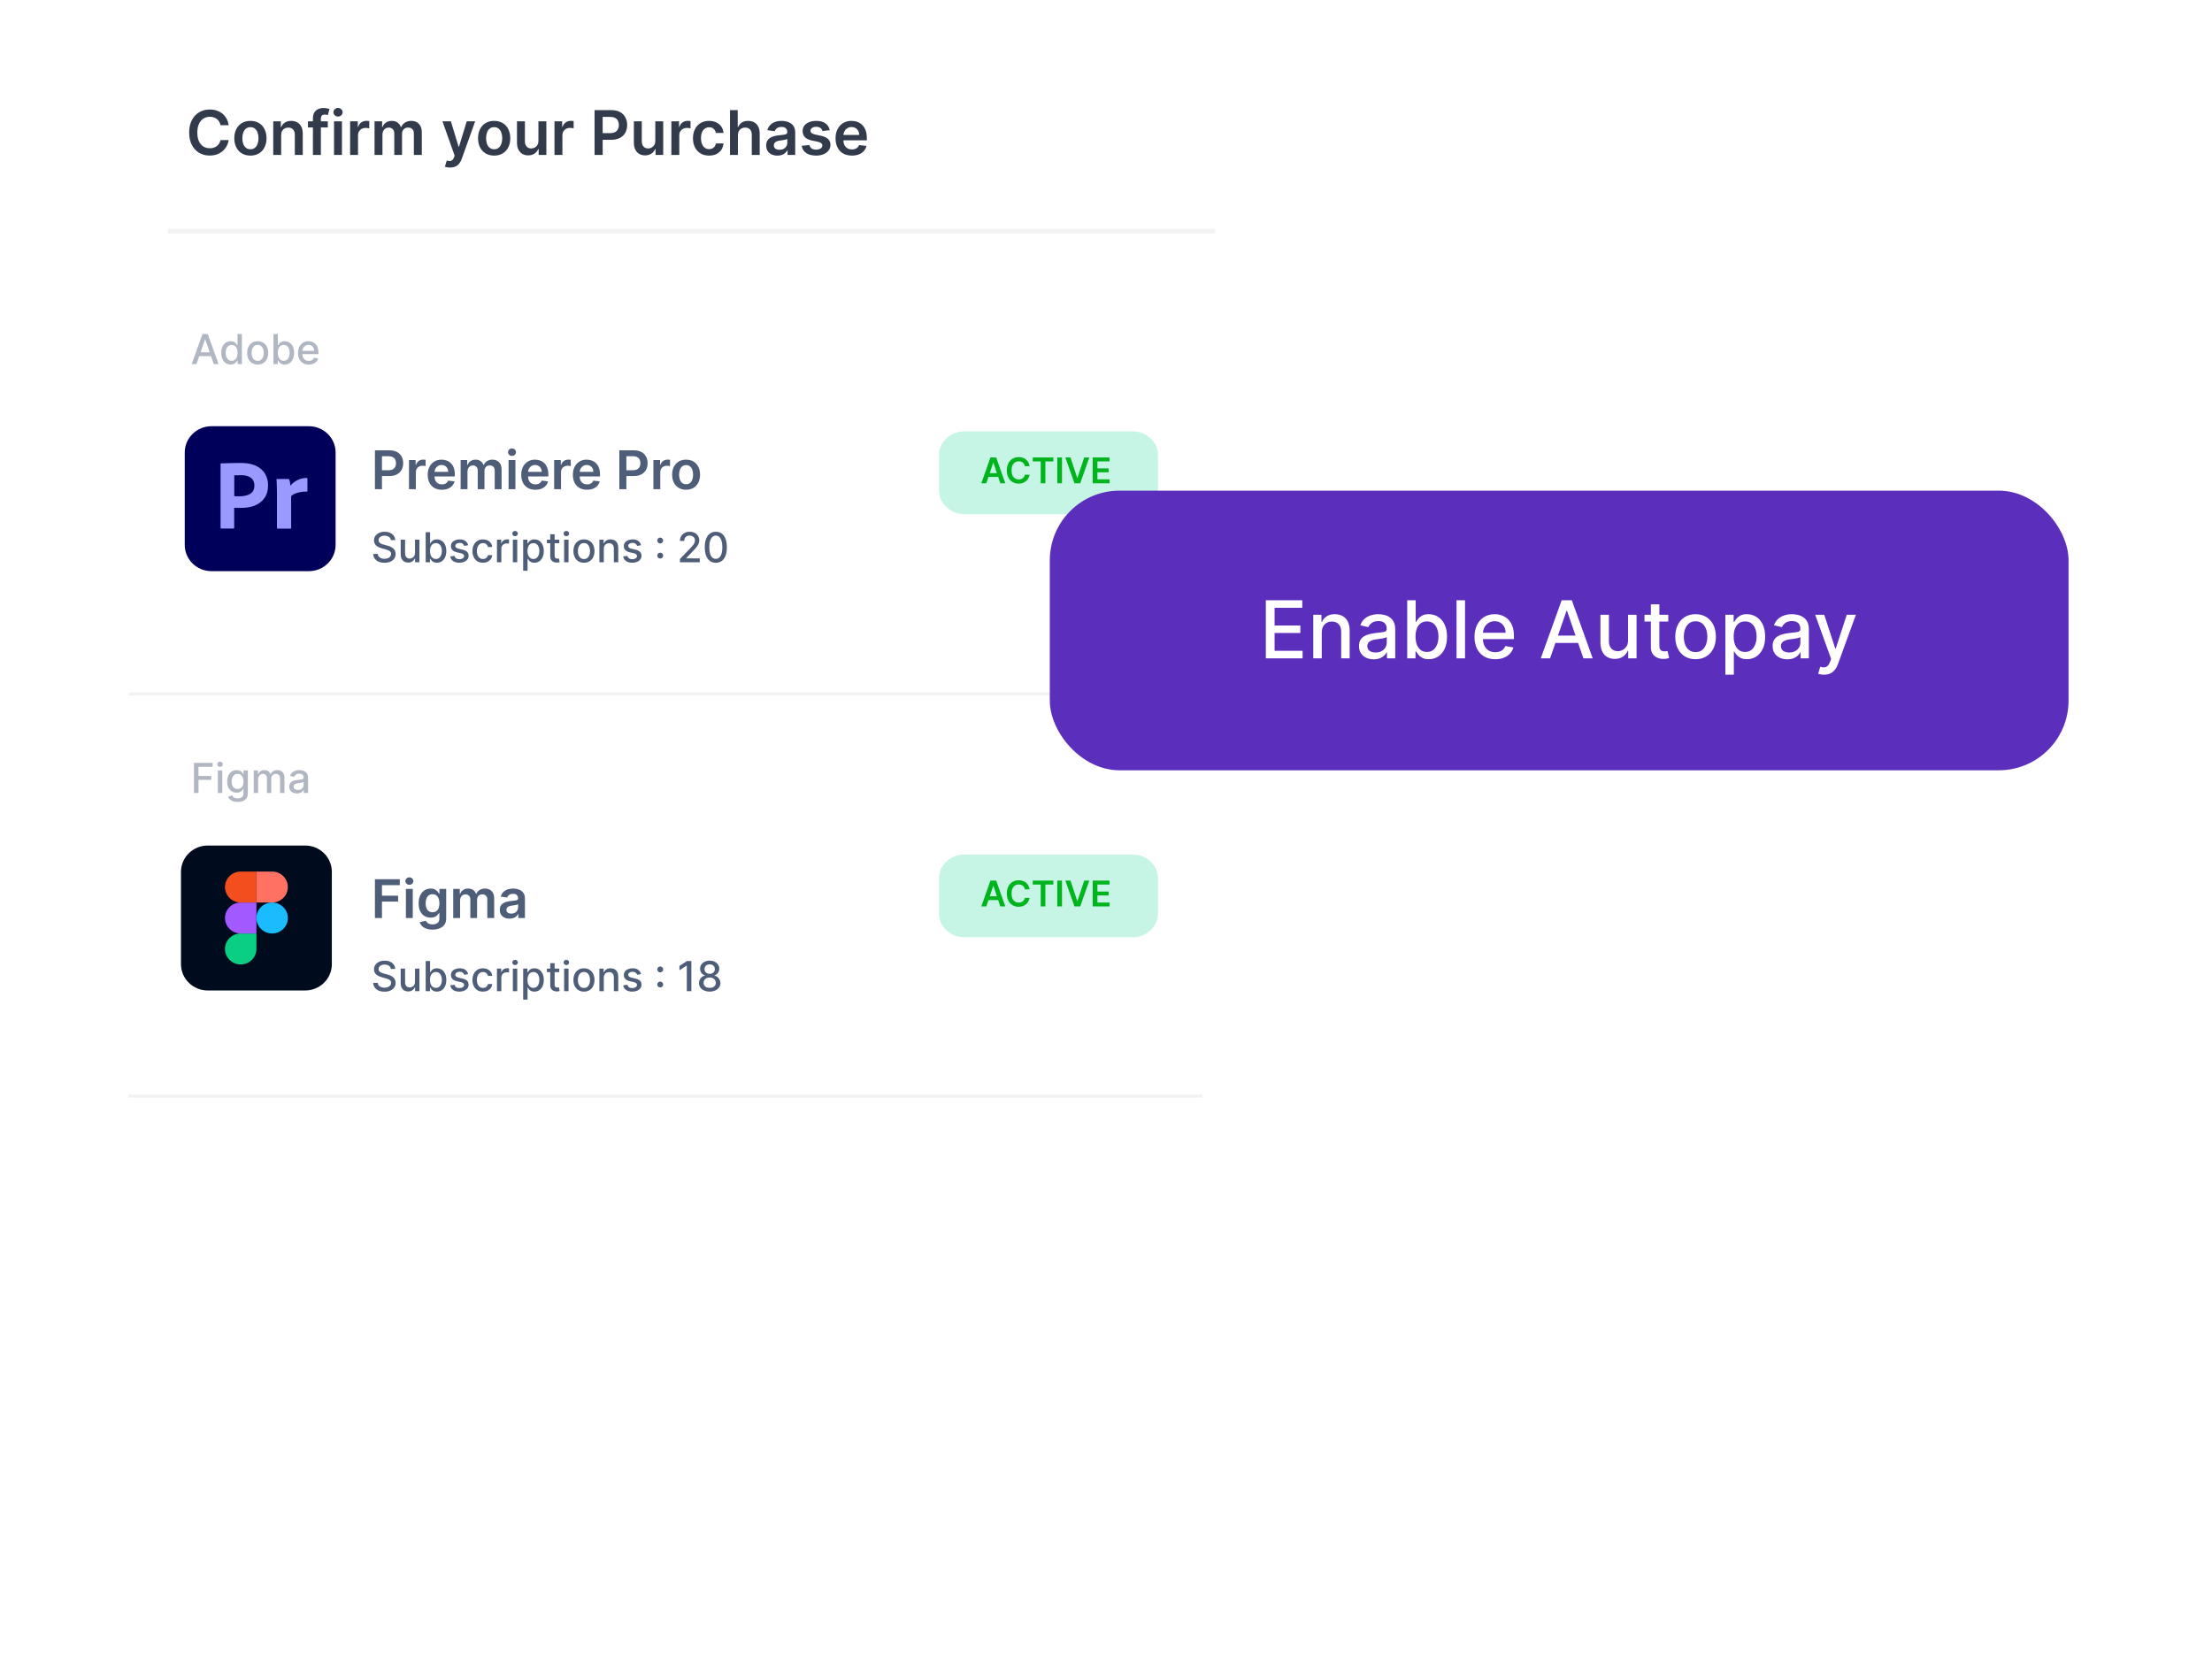 <svg width="476" height="360" viewBox="0 0 476 360" fill="none" xmlns="http://www.w3.org/2000/svg">
<rect x="0.237" width="306.452" height="360" rx="12.413" fill="white"/>
<path d="M45.503 91.727H66.47C69.649 91.727 72.219 94.26 72.219 97.392V117.254C72.219 120.386 69.649 122.919 66.47 122.919H45.503C42.324 122.919 39.754 120.386 39.754 117.254V97.392C39.754 94.26 42.324 91.727 45.503 91.727Z" fill="#00005B"/>
<path d="M47.461 113.588V99.858C47.461 99.765 47.502 99.712 47.596 99.712C47.826 99.712 48.043 99.712 48.354 99.698C48.678 99.685 49.017 99.685 49.382 99.672C49.747 99.658 50.139 99.658 50.559 99.645C50.978 99.632 51.384 99.632 51.79 99.632C52.899 99.632 53.819 99.765 54.576 100.045C55.252 100.272 55.875 100.645 56.389 101.138C56.822 101.565 57.16 102.084 57.376 102.658C57.579 103.217 57.687 103.791 57.687 104.39C57.687 105.537 57.417 106.483 56.876 107.23C56.335 107.976 55.577 108.536 54.698 108.856C53.778 109.189 52.764 109.309 51.654 109.309C51.33 109.309 51.113 109.309 50.978 109.296C50.843 109.283 50.653 109.283 50.396 109.283V113.561C50.41 113.655 50.342 113.735 50.248 113.748H50.193H47.623C47.515 113.748 47.461 113.695 47.461 113.575V113.588ZM50.41 102.298V106.777C50.599 106.79 50.775 106.803 50.937 106.803H51.654C52.182 106.803 52.709 106.723 53.21 106.563C53.643 106.443 54.022 106.19 54.319 105.857C54.603 105.524 54.739 105.07 54.739 104.484C54.752 104.071 54.644 103.657 54.427 103.297C54.197 102.951 53.873 102.684 53.48 102.538C52.98 102.338 52.439 102.258 51.884 102.271C51.533 102.271 51.221 102.271 50.965 102.284C50.694 102.271 50.505 102.284 50.41 102.298Z" fill="#9999FF"/>
<path d="M59.635 103.084H62.003C62.138 103.084 62.246 103.177 62.287 103.297C62.327 103.404 62.354 103.511 62.368 103.631C62.395 103.764 62.422 103.911 62.435 104.044C62.449 104.191 62.463 104.35 62.463 104.524C62.868 104.057 63.355 103.671 63.91 103.377C64.532 103.031 65.249 102.858 65.966 102.858C66.061 102.844 66.142 102.911 66.156 103.004V103.057V105.657C66.156 105.763 66.088 105.803 65.939 105.803C65.452 105.79 64.952 105.83 64.478 105.937C64.086 106.017 63.707 106.137 63.342 106.297C63.085 106.417 62.841 106.577 62.652 106.79V113.588C62.652 113.721 62.598 113.775 62.476 113.775H59.811C59.703 113.788 59.608 113.721 59.595 113.615V113.561V106.177C59.595 105.857 59.595 105.524 59.581 105.177C59.568 104.83 59.568 104.484 59.554 104.137C59.554 103.831 59.527 103.537 59.5 103.231C59.487 103.164 59.527 103.097 59.595 103.084C59.595 103.071 59.622 103.071 59.635 103.084Z" fill="#9999FF"/>
<path d="M80.679 105.273V96.914H83.814C84.456 96.914 84.995 97.034 85.43 97.273C85.868 97.513 86.199 97.842 86.422 98.261C86.648 98.678 86.761 99.151 86.761 99.682C86.761 100.218 86.648 100.694 86.422 101.11C86.196 101.526 85.863 101.854 85.422 102.094C84.981 102.331 84.438 102.449 83.793 102.449H81.716V101.204H83.589C83.965 101.204 84.272 101.139 84.512 101.008C84.751 100.877 84.928 100.698 85.042 100.469C85.159 100.241 85.218 99.978 85.218 99.682C85.218 99.385 85.159 99.124 85.042 98.898C84.928 98.672 84.75 98.497 84.508 98.371C84.268 98.243 83.959 98.18 83.581 98.18H82.194V105.273H80.679ZM88.011 105.273V99.004H89.443V100.049H89.509C89.623 99.687 89.819 99.408 90.096 99.212C90.377 99.014 90.696 98.914 91.055 98.914C91.137 98.914 91.228 98.918 91.329 98.927C91.432 98.932 91.518 98.942 91.586 98.955V100.314C91.523 100.292 91.424 100.273 91.288 100.257C91.155 100.238 91.026 100.229 90.9 100.229C90.631 100.229 90.389 100.287 90.174 100.404C89.962 100.518 89.794 100.678 89.672 100.882C89.549 101.086 89.488 101.321 89.488 101.588V105.273H88.011ZM95.085 105.396C94.456 105.396 93.914 105.265 93.457 105.004C93.002 104.74 92.652 104.367 92.407 103.886C92.163 103.401 92.04 102.831 92.04 102.175C92.04 101.531 92.163 100.965 92.407 100.478C92.655 99.988 93.001 99.607 93.444 99.335C93.888 99.06 94.409 98.922 95.007 98.922C95.394 98.922 95.758 98.985 96.101 99.11C96.447 99.233 96.752 99.423 97.016 99.682C97.282 99.94 97.492 100.269 97.644 100.669C97.796 101.067 97.873 101.54 97.873 102.09V102.543H92.734V101.547H96.456C96.454 101.264 96.392 101.012 96.273 100.792C96.153 100.569 95.986 100.393 95.771 100.265C95.558 100.137 95.311 100.073 95.028 100.073C94.726 100.073 94.46 100.147 94.232 100.294C94.003 100.438 93.825 100.629 93.697 100.865C93.572 101.099 93.508 101.356 93.505 101.637V102.506C93.505 102.871 93.572 103.184 93.705 103.445C93.839 103.703 94.025 103.902 94.265 104.041C94.504 104.177 94.784 104.245 95.105 104.245C95.32 104.245 95.515 104.215 95.689 104.155C95.863 104.092 96.014 104.001 96.142 103.882C96.27 103.762 96.367 103.613 96.432 103.437L97.811 103.592C97.724 103.956 97.558 104.275 97.314 104.547C97.071 104.816 96.761 105.026 96.383 105.175C96.005 105.322 95.572 105.396 95.085 105.396ZM99.123 105.273V99.004H100.535V100.069H100.608C100.739 99.71 100.955 99.43 101.257 99.229C101.559 99.025 101.92 98.922 102.339 98.922C102.763 98.922 103.121 99.026 103.412 99.233C103.706 99.437 103.913 99.716 104.033 100.069H104.098C104.237 99.721 104.471 99.444 104.8 99.237C105.132 99.027 105.525 98.922 105.98 98.922C106.556 98.922 107.027 99.105 107.392 99.469C107.756 99.834 107.939 100.366 107.939 101.065V105.273H106.457V101.294C106.457 100.905 106.354 100.62 106.147 100.441C105.94 100.258 105.687 100.167 105.388 100.167C105.031 100.167 104.752 100.279 104.551 100.502C104.352 100.722 104.253 101.009 104.253 101.363V105.273H102.804V101.233C102.804 100.909 102.706 100.65 102.51 100.457C102.317 100.264 102.064 100.167 101.751 100.167C101.539 100.167 101.346 100.222 101.172 100.331C100.997 100.437 100.859 100.588 100.755 100.784C100.652 100.977 100.6 101.203 100.6 101.461V105.273H99.123ZM109.438 105.273V99.004H110.915V105.273H109.438ZM110.181 98.114C109.947 98.114 109.745 98.037 109.576 97.882C109.408 97.724 109.323 97.535 109.323 97.314C109.323 97.091 109.408 96.902 109.576 96.747C109.745 96.589 109.947 96.51 110.181 96.51C110.417 96.51 110.619 96.589 110.785 96.747C110.953 96.902 111.038 97.091 111.038 97.314C111.038 97.535 110.953 97.724 110.785 97.882C110.619 98.037 110.417 98.114 110.181 98.114ZM115.21 105.396C114.581 105.396 114.039 105.265 113.581 105.004C113.127 104.74 112.777 104.367 112.533 103.886C112.288 103.401 112.165 102.831 112.165 102.175C112.165 101.531 112.288 100.965 112.533 100.478C112.78 99.988 113.126 99.607 113.569 99.335C114.013 99.06 114.534 98.922 115.132 98.922C115.519 98.922 115.883 98.985 116.226 99.11C116.572 99.233 116.877 99.423 117.141 99.682C117.407 99.94 117.617 100.269 117.769 100.669C117.922 101.067 117.998 101.54 117.998 102.09V102.543H112.859V101.547H116.581C116.579 101.264 116.517 101.012 116.398 100.792C116.278 100.569 116.111 100.393 115.896 100.265C115.683 100.137 115.436 100.073 115.153 100.073C114.851 100.073 114.586 100.147 114.357 100.294C114.128 100.438 113.95 100.629 113.822 100.865C113.697 101.099 113.633 101.356 113.63 101.637V102.506C113.63 102.871 113.697 103.184 113.83 103.445C113.964 103.703 114.15 103.902 114.39 104.041C114.629 104.177 114.909 104.245 115.23 104.245C115.445 104.245 115.64 104.215 115.814 104.155C115.988 104.092 116.139 104.001 116.267 103.882C116.395 103.762 116.492 103.613 116.557 103.437L117.936 103.592C117.849 103.956 117.683 104.275 117.439 104.547C117.196 104.816 116.886 105.026 116.508 105.175C116.13 105.322 115.697 105.396 115.21 105.396ZM119.248 105.273V99.004H120.68V100.049H120.746C120.86 99.687 121.056 99.408 121.333 99.212C121.614 99.014 121.933 98.914 122.293 98.914C122.374 98.914 122.465 98.918 122.566 98.927C122.669 98.932 122.755 98.942 122.823 98.955V100.314C122.761 100.292 122.661 100.273 122.525 100.257C122.392 100.238 122.263 100.229 122.137 100.229C121.868 100.229 121.626 100.287 121.411 100.404C121.199 100.518 121.031 100.678 120.909 100.882C120.786 101.086 120.725 101.321 120.725 101.588V105.273H119.248ZM126.322 105.396C125.693 105.396 125.151 105.265 124.693 105.004C124.239 104.74 123.889 104.367 123.645 103.886C123.4 103.401 123.277 102.831 123.277 102.175C123.277 101.531 123.4 100.965 123.645 100.478C123.892 99.988 124.238 99.607 124.681 99.335C125.125 99.06 125.646 98.922 126.244 98.922C126.631 98.922 126.995 98.985 127.338 99.11C127.684 99.233 127.989 99.423 128.253 99.682C128.519 99.94 128.729 100.269 128.881 100.669C129.034 101.067 129.11 101.54 129.11 102.09V102.543H123.971V101.547H127.693C127.691 101.264 127.629 101.012 127.51 100.792C127.39 100.569 127.223 100.393 127.008 100.265C126.795 100.137 126.548 100.073 126.265 100.073C125.963 100.073 125.698 100.147 125.469 100.294C125.24 100.438 125.062 100.629 124.934 100.865C124.809 101.099 124.745 101.356 124.742 101.637V102.506C124.742 102.871 124.809 103.184 124.942 103.445C125.076 103.703 125.262 103.902 125.502 104.041C125.741 104.177 126.021 104.245 126.342 104.245C126.557 104.245 126.752 104.215 126.926 104.155C127.1 104.092 127.251 104.001 127.379 103.882C127.507 103.762 127.604 103.613 127.669 103.437L129.048 103.592C128.961 103.956 128.795 104.275 128.551 104.547C128.308 104.816 127.998 105.026 127.62 105.175C127.242 105.322 126.809 105.396 126.322 105.396ZM133.276 105.273V96.914H136.411C137.053 96.914 137.591 97.034 138.027 97.273C138.465 97.513 138.796 97.842 139.019 98.261C139.245 98.678 139.357 99.151 139.357 99.682C139.357 100.218 139.245 100.694 139.019 101.11C138.793 101.526 138.459 101.854 138.019 102.094C137.578 102.331 137.035 102.449 136.39 102.449H134.313V101.204H136.186C136.562 101.204 136.869 101.139 137.108 101.008C137.348 100.877 137.525 100.698 137.639 100.469C137.756 100.241 137.815 99.978 137.815 99.682C137.815 99.385 137.756 99.124 137.639 98.898C137.525 98.672 137.347 98.497 137.104 98.371C136.865 98.243 136.556 98.18 136.178 98.18H134.79V105.273H133.276ZM140.607 105.273V99.004H142.04V100.049H142.105C142.22 99.687 142.416 99.408 142.693 99.212C142.973 99.014 143.293 98.914 143.652 98.914C143.734 98.914 143.825 98.918 143.926 98.927C144.029 98.932 144.115 98.942 144.183 98.955V100.314C144.12 100.292 144.021 100.273 143.885 100.257C143.752 100.238 143.622 100.229 143.497 100.229C143.228 100.229 142.986 100.287 142.771 100.404C142.558 100.518 142.391 100.678 142.269 100.882C142.146 101.086 142.085 101.321 142.085 101.588V105.273H140.607ZM147.641 105.396C147.029 105.396 146.498 105.261 146.049 104.992C145.6 104.722 145.252 104.345 145.004 103.861C144.759 103.377 144.637 102.811 144.637 102.163C144.637 101.516 144.759 100.948 145.004 100.461C145.252 99.974 145.6 99.596 146.049 99.326C146.498 99.057 147.029 98.922 147.641 98.922C148.253 98.922 148.784 99.057 149.233 99.326C149.682 99.596 150.029 99.974 150.273 100.461C150.521 100.948 150.645 101.516 150.645 102.163C150.645 102.811 150.521 103.377 150.273 103.861C150.029 104.345 149.682 104.722 149.233 104.992C148.784 105.261 148.253 105.396 147.641 105.396ZM147.649 104.212C147.981 104.212 148.259 104.121 148.482 103.939C148.705 103.754 148.871 103.506 148.98 103.196C149.091 102.886 149.147 102.54 149.147 102.159C149.147 101.775 149.091 101.429 148.98 101.118C148.871 100.805 148.705 100.556 148.482 100.371C148.259 100.186 147.981 100.094 147.649 100.094C147.309 100.094 147.026 100.186 146.8 100.371C146.577 100.556 146.41 100.805 146.298 101.118C146.189 101.429 146.135 101.775 146.135 102.159C146.135 102.54 146.189 102.886 146.298 103.196C146.41 103.506 146.577 103.754 146.8 103.939C147.026 104.121 147.309 104.212 147.649 104.212Z" fill="#4E5D78"/>
<path d="M42.283 78.357H41.245L43.578 71.876H44.708L47.04 78.357H46.002L44.17 73.053H44.119L42.283 78.357ZM42.458 75.819H45.825V76.642H42.458V75.819ZM49.642 78.452C49.249 78.452 48.899 78.352 48.591 78.151C48.285 77.949 48.044 77.661 47.869 77.287C47.696 76.912 47.61 76.461 47.61 75.936C47.61 75.41 47.697 74.961 47.873 74.588C48.05 74.214 48.292 73.928 48.6 73.73C48.908 73.532 49.258 73.433 49.648 73.433C49.95 73.433 50.192 73.483 50.376 73.585C50.562 73.684 50.705 73.8 50.806 73.933C50.91 74.066 50.99 74.183 51.047 74.284H51.104V71.876H52.05V78.357H51.126V77.601H51.047C50.99 77.704 50.907 77.822 50.8 77.955C50.694 78.088 50.549 78.204 50.363 78.303C50.178 78.402 49.937 78.452 49.642 78.452ZM49.85 77.645C50.123 77.645 50.353 77.573 50.54 77.43C50.73 77.284 50.874 77.083 50.971 76.825C51.07 76.568 51.12 76.268 51.12 75.926C51.12 75.589 51.071 75.293 50.974 75.04C50.877 74.787 50.734 74.59 50.547 74.448C50.359 74.307 50.127 74.236 49.85 74.236C49.566 74.236 49.328 74.31 49.138 74.458C48.949 74.606 48.805 74.807 48.708 75.062C48.613 75.318 48.566 75.606 48.566 75.926C48.566 76.251 48.614 76.543 48.711 76.803C48.808 77.062 48.952 77.268 49.142 77.42C49.334 77.57 49.57 77.645 49.85 77.645ZM55.448 78.455C54.992 78.455 54.595 78.351 54.255 78.142C53.915 77.933 53.652 77.641 53.464 77.265C53.276 76.889 53.182 76.451 53.182 75.949C53.182 75.444 53.276 75.003 53.464 74.626C53.652 74.248 53.915 73.955 54.255 73.746C54.595 73.537 54.992 73.433 55.448 73.433C55.904 73.433 56.301 73.537 56.641 73.746C56.981 73.955 57.245 74.248 57.432 74.626C57.62 75.003 57.714 75.444 57.714 75.949C57.714 76.451 57.62 76.889 57.432 77.265C57.245 77.641 56.981 77.933 56.641 78.142C56.301 78.351 55.904 78.455 55.448 78.455ZM55.451 77.661C55.747 77.661 55.991 77.583 56.185 77.427C56.38 77.27 56.523 77.062 56.616 76.803C56.711 76.543 56.758 76.258 56.758 75.945C56.758 75.635 56.711 75.35 56.616 75.091C56.523 74.829 56.38 74.619 56.185 74.461C55.991 74.303 55.747 74.224 55.451 74.224C55.154 74.224 54.907 74.303 54.711 74.461C54.517 74.619 54.372 74.829 54.277 75.091C54.184 75.35 54.138 75.635 54.138 75.945C54.138 76.258 54.184 76.543 54.277 76.803C54.372 77.062 54.517 77.27 54.711 77.427C54.907 77.583 55.154 77.661 55.451 77.661ZM58.846 78.357V71.876H59.792V74.284H59.849C59.904 74.183 59.983 74.066 60.087 73.933C60.19 73.8 60.334 73.684 60.517 73.585C60.701 73.483 60.944 73.433 61.245 73.433C61.638 73.433 61.988 73.532 62.296 73.73C62.604 73.928 62.846 74.214 63.021 74.588C63.198 74.961 63.286 75.41 63.286 75.936C63.286 76.461 63.199 76.912 63.024 77.287C62.849 77.661 62.608 77.949 62.302 78.151C61.996 78.352 61.647 78.452 61.255 78.452C60.959 78.452 60.718 78.402 60.53 78.303C60.344 78.204 60.199 78.088 60.093 77.955C59.988 77.822 59.907 77.704 59.849 77.601H59.77V78.357H58.846ZM59.774 75.926C59.774 76.268 59.823 76.568 59.922 76.825C60.022 77.083 60.165 77.284 60.353 77.43C60.541 77.573 60.77 77.645 61.043 77.645C61.325 77.645 61.562 77.57 61.752 77.42C61.941 77.268 62.085 77.062 62.182 76.803C62.281 76.543 62.331 76.251 62.331 75.926C62.331 75.606 62.282 75.318 62.185 75.062C62.09 74.807 61.947 74.606 61.755 74.458C61.565 74.31 61.327 74.236 61.043 74.236C60.768 74.236 60.536 74.307 60.346 74.448C60.159 74.59 60.016 74.787 59.919 75.04C59.822 75.293 59.774 75.589 59.774 75.926ZM66.444 78.455C65.965 78.455 65.553 78.353 65.207 78.148C64.863 77.941 64.597 77.651 64.409 77.278C64.224 76.902 64.131 76.462 64.131 75.958C64.131 75.46 64.224 75.021 64.409 74.641C64.597 74.262 64.859 73.965 65.194 73.752C65.532 73.539 65.926 73.433 66.378 73.433C66.652 73.433 66.918 73.478 67.175 73.569C67.433 73.659 67.664 73.802 67.868 73.996C68.073 74.19 68.234 74.442 68.352 74.752C68.471 75.06 68.53 75.435 68.53 75.876V76.211H64.665V75.502H67.602C67.602 75.253 67.552 75.033 67.451 74.841C67.349 74.647 67.207 74.494 67.023 74.382C66.842 74.27 66.629 74.214 66.384 74.214C66.118 74.214 65.886 74.28 65.688 74.41C65.492 74.539 65.34 74.708 65.232 74.917C65.126 75.124 65.074 75.348 65.074 75.591V76.145C65.074 76.47 65.131 76.746 65.245 76.974C65.361 77.202 65.522 77.376 65.729 77.496C65.936 77.614 66.177 77.673 66.454 77.673C66.633 77.673 66.796 77.648 66.944 77.597C67.092 77.545 67.219 77.467 67.327 77.363C67.435 77.26 67.517 77.132 67.574 76.98L68.469 77.142C68.398 77.405 68.269 77.636 68.083 77.835C67.9 78.031 67.669 78.184 67.39 78.294C67.114 78.401 66.799 78.455 66.444 78.455Z" fill="#B0B7C3"/>
<path d="M84.102 116.228C84.068 115.929 83.929 115.696 83.684 115.532C83.439 115.365 83.131 115.282 82.76 115.282C82.494 115.282 82.264 115.324 82.07 115.408C81.876 115.491 81.725 115.605 81.618 115.75C81.512 115.894 81.459 116.057 81.459 116.241C81.459 116.395 81.495 116.528 81.567 116.64C81.641 116.751 81.737 116.845 81.855 116.921C81.975 116.995 82.104 117.057 82.241 117.108C82.378 117.156 82.51 117.197 82.637 117.228L83.269 117.393C83.476 117.443 83.688 117.512 83.906 117.599C84.123 117.685 84.324 117.799 84.51 117.94C84.696 118.082 84.846 118.257 84.96 118.466C85.076 118.675 85.134 118.925 85.134 119.216C85.134 119.583 85.039 119.909 84.849 120.194C84.661 120.478 84.388 120.703 84.029 120.868C83.672 121.032 83.241 121.115 82.735 121.115C82.249 121.115 81.829 121.038 81.475 120.884C81.121 120.73 80.843 120.511 80.643 120.228C80.442 119.944 80.332 119.606 80.311 119.216H81.291C81.311 119.45 81.386 119.645 81.519 119.801C81.654 119.955 81.826 120.07 82.035 120.146C82.246 120.22 82.477 120.257 82.728 120.257C83.005 120.257 83.251 120.214 83.466 120.127C83.683 120.039 83.854 119.916 83.978 119.76C84.103 119.602 84.165 119.417 84.165 119.206C84.165 119.014 84.11 118.857 84.001 118.735C83.893 118.612 83.746 118.511 83.561 118.431C83.377 118.351 83.169 118.28 82.937 118.219L82.171 118.01C81.652 117.869 81.241 117.661 80.937 117.386C80.635 117.112 80.484 116.749 80.484 116.298C80.484 115.924 80.586 115.598 80.788 115.32C80.991 115.041 81.265 114.825 81.611 114.671C81.957 114.515 82.347 114.437 82.782 114.437C83.221 114.437 83.608 114.514 83.944 114.668C84.281 114.822 84.547 115.034 84.741 115.304C84.935 115.572 85.037 115.88 85.045 116.228H84.102ZM89.305 118.991V116.146H90.255V121.007H89.325V120.165H89.274C89.162 120.425 88.983 120.641 88.736 120.814C88.491 120.985 88.186 121.07 87.821 121.07C87.509 121.07 87.233 121.002 86.992 120.865C86.754 120.725 86.566 120.52 86.429 120.247C86.294 119.975 86.226 119.639 86.226 119.238V116.146H87.172V119.124C87.172 119.455 87.264 119.719 87.448 119.915C87.631 120.111 87.87 120.209 88.163 120.209C88.34 120.209 88.516 120.165 88.692 120.077C88.869 119.988 89.015 119.854 89.131 119.675C89.25 119.495 89.308 119.267 89.305 118.991ZM91.602 121.007V114.526H92.549V116.934H92.606C92.66 116.833 92.74 116.716 92.843 116.583C92.946 116.45 93.09 116.334 93.273 116.234C93.457 116.133 93.7 116.083 94.001 116.083C94.394 116.083 94.744 116.182 95.052 116.38C95.36 116.578 95.602 116.864 95.777 117.238C95.954 117.611 96.043 118.061 96.043 118.586C96.043 119.111 95.955 119.562 95.78 119.937C95.605 120.311 95.364 120.599 95.058 120.801C94.752 121.002 94.403 121.102 94.011 121.102C93.715 121.102 93.474 121.052 93.286 120.953C93.1 120.854 92.955 120.738 92.849 120.605C92.744 120.472 92.662 120.354 92.606 120.251H92.526V121.007H91.602ZM92.53 118.576C92.53 118.918 92.579 119.218 92.678 119.475C92.778 119.733 92.921 119.934 93.109 120.08C93.296 120.223 93.526 120.295 93.799 120.295C94.081 120.295 94.318 120.22 94.508 120.07C94.698 119.918 94.841 119.713 94.938 119.453C95.037 119.194 95.087 118.901 95.087 118.576C95.087 118.256 95.038 117.968 94.941 117.712C94.846 117.457 94.703 117.256 94.511 117.108C94.321 116.96 94.084 116.886 93.799 116.886C93.524 116.886 93.292 116.957 93.102 117.098C92.915 117.24 92.772 117.437 92.675 117.69C92.578 117.943 92.53 118.239 92.53 118.576ZM100.748 117.333L99.89 117.485C99.854 117.375 99.797 117.27 99.719 117.171C99.643 117.072 99.54 116.991 99.409 116.928C99.278 116.864 99.115 116.833 98.918 116.833C98.65 116.833 98.427 116.893 98.248 117.013C98.068 117.131 97.978 117.284 97.978 117.472C97.978 117.634 98.039 117.765 98.159 117.864C98.279 117.964 98.473 118.045 98.741 118.108L99.513 118.285C99.961 118.389 100.294 118.548 100.514 118.763C100.733 118.978 100.843 119.258 100.843 119.602C100.843 119.893 100.758 120.152 100.589 120.38C100.423 120.606 100.19 120.783 99.89 120.912C99.593 121.041 99.248 121.105 98.855 121.105C98.311 121.105 97.867 120.989 97.523 120.757C97.179 120.523 96.968 120.19 96.89 119.76L97.805 119.621C97.861 119.859 97.978 120.04 98.156 120.162C98.333 120.282 98.564 120.342 98.849 120.342C99.159 120.342 99.407 120.278 99.593 120.149C99.778 120.018 99.871 119.859 99.871 119.671C99.871 119.52 99.814 119.392 99.7 119.288C99.588 119.185 99.416 119.107 99.184 119.054L98.362 118.874C97.908 118.771 97.572 118.606 97.355 118.38C97.14 118.154 97.032 117.869 97.032 117.523C97.032 117.236 97.112 116.985 97.273 116.769C97.433 116.554 97.655 116.386 97.937 116.266C98.22 116.144 98.544 116.083 98.909 116.083C99.434 116.083 99.848 116.197 100.15 116.424C100.451 116.65 100.651 116.953 100.748 117.333ZM103.931 121.105C103.46 121.105 103.055 120.999 102.715 120.785C102.378 120.57 102.118 120.274 101.937 119.896C101.755 119.518 101.665 119.086 101.665 118.599C101.665 118.105 101.758 117.669 101.943 117.292C102.129 116.912 102.39 116.615 102.728 116.402C103.066 116.189 103.463 116.083 103.921 116.083C104.29 116.083 104.62 116.151 104.909 116.288C105.198 116.423 105.431 116.613 105.608 116.858C105.787 117.103 105.894 117.389 105.928 117.716H105.007C104.956 117.488 104.84 117.292 104.659 117.127C104.479 116.962 104.239 116.88 103.937 116.88C103.673 116.88 103.442 116.95 103.244 117.089C103.048 117.226 102.895 117.422 102.785 117.678C102.675 117.931 102.62 118.23 102.62 118.576C102.62 118.931 102.674 119.237 102.782 119.494C102.889 119.752 103.041 119.951 103.238 120.092C103.436 120.234 103.669 120.304 103.937 120.304C104.116 120.304 104.279 120.272 104.424 120.206C104.572 120.139 104.695 120.043 104.795 119.918C104.896 119.794 104.967 119.644 105.007 119.469H105.928C105.894 119.783 105.792 120.064 105.621 120.311C105.45 120.558 105.221 120.752 104.934 120.893C104.649 121.034 104.315 121.105 103.931 121.105ZM106.94 121.007V116.146H107.854V116.918H107.905C107.993 116.656 108.15 116.451 108.373 116.301C108.599 116.149 108.854 116.073 109.139 116.073C109.198 116.073 109.268 116.075 109.348 116.079C109.43 116.084 109.495 116.089 109.541 116.095V117C109.503 116.99 109.435 116.978 109.338 116.966C109.241 116.951 109.144 116.943 109.047 116.943C108.824 116.943 108.624 116.991 108.449 117.086C108.276 117.179 108.139 117.308 108.038 117.475C107.936 117.64 107.886 117.827 107.886 118.038V121.007H106.94ZM110.36 121.007V116.146H111.306V121.007H110.36ZM110.838 115.396C110.673 115.396 110.532 115.341 110.414 115.231C110.298 115.119 110.24 114.987 110.24 114.833C110.24 114.676 110.298 114.543 110.414 114.434C110.532 114.322 110.673 114.266 110.838 114.266C111.002 114.266 111.143 114.322 111.259 114.434C111.377 114.543 111.436 114.676 111.436 114.833C111.436 114.987 111.377 115.119 111.259 115.231C111.143 115.341 111.002 115.396 110.838 115.396ZM112.579 122.83V116.146H113.503V116.934H113.582C113.637 116.833 113.716 116.716 113.82 116.583C113.923 116.45 114.067 116.334 114.25 116.234C114.434 116.133 114.676 116.083 114.978 116.083C115.37 116.083 115.721 116.182 116.029 116.38C116.337 116.578 116.578 116.864 116.753 117.238C116.931 117.611 117.019 118.061 117.019 118.586C117.019 119.111 116.932 119.562 116.757 119.937C116.582 120.311 116.341 120.599 116.035 120.801C115.729 121.002 115.38 121.102 114.988 121.102C114.692 121.102 114.451 121.052 114.263 120.953C114.077 120.854 113.932 120.738 113.826 120.605C113.721 120.472 113.639 120.354 113.582 120.251H113.525V122.83H112.579ZM113.506 118.576C113.506 118.918 113.556 119.218 113.655 119.475C113.754 119.733 113.898 119.934 114.086 120.08C114.273 120.223 114.503 120.295 114.775 120.295C115.058 120.295 115.295 120.22 115.484 120.07C115.674 119.918 115.818 119.713 115.915 119.453C116.014 119.194 116.064 118.901 116.064 118.576C116.064 118.256 116.015 117.968 115.918 117.712C115.823 117.457 115.68 117.256 115.488 117.108C115.298 116.96 115.06 116.886 114.775 116.886C114.501 116.886 114.269 116.957 114.079 117.098C113.891 117.24 113.749 117.437 113.652 117.69C113.555 117.943 113.506 118.239 113.506 118.576ZM120.349 116.146V116.905H117.693V116.146H120.349ZM118.405 114.981H119.352V119.58C119.352 119.763 119.379 119.901 119.434 119.994C119.489 120.085 119.56 120.147 119.646 120.181C119.735 120.213 119.831 120.228 119.934 120.228C120.01 120.228 120.076 120.223 120.133 120.213C120.19 120.202 120.235 120.194 120.266 120.187L120.437 120.969C120.382 120.99 120.304 121.011 120.203 121.032C120.102 121.055 119.975 121.068 119.823 121.07C119.574 121.074 119.342 121.03 119.127 120.937C118.912 120.845 118.738 120.701 118.605 120.507C118.472 120.313 118.405 120.069 118.405 119.776V114.981ZM121.395 121.007V116.146H122.342V121.007H121.395ZM121.873 115.396C121.709 115.396 121.567 115.341 121.449 115.231C121.333 115.119 121.275 114.987 121.275 114.833C121.275 114.676 121.333 114.543 121.449 114.434C121.567 114.322 121.709 114.266 121.873 114.266C122.038 114.266 122.178 114.322 122.294 114.434C122.412 114.543 122.471 114.676 122.471 114.833C122.471 114.987 122.412 115.119 122.294 115.231C122.178 115.341 122.038 115.396 121.873 115.396ZM125.662 121.105C125.207 121.105 124.809 121.001 124.469 120.792C124.129 120.583 123.866 120.291 123.678 119.915C123.49 119.54 123.396 119.101 123.396 118.599C123.396 118.094 123.49 117.653 123.678 117.276C123.866 116.898 124.129 116.605 124.469 116.396C124.809 116.187 125.207 116.083 125.662 116.083C126.118 116.083 126.516 116.187 126.855 116.396C127.195 116.605 127.459 116.898 127.647 117.276C127.834 117.653 127.928 118.094 127.928 118.599C127.928 119.101 127.834 119.54 127.647 119.915C127.459 120.291 127.195 120.583 126.855 120.792C126.516 121.001 126.118 121.105 125.662 121.105ZM125.665 120.311C125.961 120.311 126.206 120.233 126.4 120.077C126.594 119.92 126.737 119.713 126.83 119.453C126.925 119.194 126.972 118.908 126.972 118.595C126.972 118.285 126.925 118 126.83 117.741C126.737 117.479 126.594 117.269 126.4 117.111C126.206 116.953 125.961 116.874 125.665 116.874C125.368 116.874 125.121 116.953 124.925 117.111C124.731 117.269 124.586 117.479 124.491 117.741C124.398 118 124.352 118.285 124.352 118.595C124.352 118.908 124.398 119.194 124.491 119.453C124.586 119.713 124.731 119.92 124.925 120.077C125.121 120.233 125.368 120.311 125.665 120.311ZM129.931 118.121V121.007H128.984V116.146H129.893V116.937H129.953C130.065 116.68 130.24 116.473 130.478 116.317C130.719 116.161 131.022 116.083 131.387 116.083C131.718 116.083 132.008 116.152 132.257 116.291C132.506 116.429 132.699 116.633 132.836 116.905C132.973 117.178 133.042 117.514 133.042 117.915V121.007H132.095V118.029C132.095 117.677 132.004 117.401 131.82 117.203C131.637 117.002 131.384 116.902 131.064 116.902C130.844 116.902 130.649 116.95 130.478 117.045C130.309 117.14 130.175 117.279 130.076 117.462C129.979 117.644 129.931 117.863 129.931 118.121ZM137.953 117.333L137.096 117.485C137.06 117.375 137.003 117.27 136.925 117.171C136.849 117.072 136.746 116.991 136.615 116.928C136.484 116.864 136.32 116.833 136.124 116.833C135.856 116.833 135.633 116.893 135.453 117.013C135.274 117.131 135.184 117.284 135.184 117.472C135.184 117.634 135.244 117.765 135.365 117.864C135.485 117.964 135.679 118.045 135.947 118.108L136.719 118.285C137.166 118.389 137.5 118.548 137.719 118.763C137.939 118.978 138.048 119.258 138.048 119.602C138.048 119.893 137.964 120.152 137.795 120.38C137.629 120.606 137.395 120.783 137.096 120.912C136.798 121.041 136.453 121.105 136.061 121.105C135.517 121.105 135.072 120.989 134.729 120.757C134.385 120.523 134.174 120.19 134.096 119.76L135.01 119.621C135.067 119.859 135.184 120.04 135.361 120.162C135.539 120.282 135.77 120.342 136.055 120.342C136.365 120.342 136.613 120.278 136.798 120.149C136.984 120.018 137.077 119.859 137.077 119.671C137.077 119.52 137.02 119.392 136.906 119.288C136.794 119.185 136.622 119.107 136.39 119.054L135.567 118.874C135.114 118.771 134.778 118.606 134.561 118.38C134.346 118.154 134.238 117.869 134.238 117.523C134.238 117.236 134.318 116.985 134.479 116.769C134.639 116.554 134.86 116.386 135.143 116.266C135.426 116.144 135.75 116.083 136.115 116.083C136.64 116.083 137.054 116.197 137.355 116.424C137.657 116.65 137.856 116.953 137.953 117.333ZM142.071 120.203C141.898 120.203 141.749 120.142 141.625 120.02C141.5 119.895 141.438 119.745 141.438 119.57C141.438 119.397 141.5 119.249 141.625 119.127C141.749 119.003 141.898 118.94 142.071 118.94C142.244 118.94 142.393 119.003 142.517 119.127C142.641 119.249 142.704 119.397 142.704 119.57C142.704 119.686 142.674 119.793 142.615 119.89C142.558 119.985 142.482 120.061 142.387 120.118C142.292 120.175 142.187 120.203 142.071 120.203ZM142.071 116.956C141.898 116.956 141.749 116.895 141.625 116.773C141.5 116.648 141.438 116.498 141.438 116.323C141.438 116.15 141.5 116.002 141.625 115.88C141.749 115.756 141.898 115.693 142.071 115.693C142.244 115.693 142.393 115.756 142.517 115.88C142.641 116.002 142.704 116.15 142.704 116.323C142.704 116.439 142.674 116.546 142.615 116.643C142.558 116.738 142.482 116.814 142.387 116.871C142.292 116.928 142.187 116.956 142.071 116.956ZM146.317 121.007V120.298L148.51 118.026C148.744 117.779 148.938 117.563 149.089 117.377C149.243 117.189 149.358 117.011 149.434 116.842C149.51 116.673 149.548 116.494 149.548 116.304C149.548 116.089 149.498 115.903 149.396 115.747C149.295 115.589 149.157 115.468 148.982 115.383C148.807 115.297 148.609 115.253 148.39 115.253C148.158 115.253 147.955 115.301 147.782 115.396C147.609 115.491 147.476 115.625 147.384 115.798C147.291 115.971 147.244 116.173 147.244 116.405H146.311C146.311 116.011 146.401 115.666 146.583 115.371C146.764 115.075 147.013 114.846 147.33 114.684C147.646 114.519 148.006 114.437 148.409 114.437C148.816 114.437 149.175 114.518 149.485 114.681C149.797 114.841 150.041 115.06 150.216 115.339C150.391 115.615 150.479 115.928 150.479 116.276C150.479 116.516 150.433 116.751 150.343 116.981C150.254 117.211 150.099 117.468 149.877 117.75C149.656 118.031 149.348 118.372 148.953 118.773L147.665 120.121V120.168H150.583V121.007H146.317ZM154.039 121.115C153.539 121.112 153.112 120.981 152.757 120.719C152.403 120.457 152.132 120.077 151.944 119.576C151.756 119.076 151.662 118.474 151.662 117.769C151.662 117.067 151.756 116.467 151.944 115.969C152.134 115.471 152.406 115.091 152.761 114.829C153.117 114.568 153.543 114.437 154.039 114.437C154.535 114.437 154.96 114.569 155.315 114.833C155.669 115.094 155.94 115.474 156.128 115.972C156.318 116.468 156.413 117.067 156.413 117.769C156.413 118.476 156.319 119.08 156.131 119.58C155.943 120.078 155.672 120.458 155.318 120.722C154.963 120.984 154.537 121.115 154.039 121.115ZM154.039 120.27C154.478 120.27 154.821 120.055 155.068 119.627C155.317 119.199 155.441 118.58 155.441 117.769C155.441 117.231 155.384 116.777 155.27 116.405C155.158 116.032 154.997 115.749 154.786 115.557C154.577 115.363 154.328 115.266 154.039 115.266C153.602 115.266 153.26 115.481 153.011 115.912C152.762 116.342 152.636 116.961 152.634 117.769C152.634 118.31 152.69 118.766 152.802 119.14C152.916 119.511 153.077 119.793 153.286 119.985C153.495 120.175 153.746 120.27 154.039 120.27Z" fill="#4E5D78"/>
<path fill-rule="evenodd" clip-rule="evenodd" d="M202.074 101.735V97.916C202.074 96.509 202.615 95.309 203.697 94.315C204.779 93.32 206.085 92.823 207.615 92.823H243.638C245.168 92.823 246.474 93.32 247.556 94.315C248.639 95.309 249.18 96.509 249.18 97.916V105.555C249.18 106.961 248.639 108.161 247.556 109.155C246.474 110.15 245.168 110.647 243.638 110.647H207.615C206.085 110.647 204.779 110.15 203.697 109.155C202.615 108.161 202.074 106.961 202.074 105.555V101.735Z" fill="#1AD598" fill-opacity="0.248"/>
<path d="M212.247 104.006H211.173L213.129 98.451H214.371L216.33 104.006H215.256L213.772 99.59H213.728L212.247 104.006ZM212.283 101.828H215.212V102.636H212.283V101.828ZM221.556 100.325H220.541C220.512 100.159 220.459 100.011 220.381 99.883C220.303 99.753 220.207 99.642 220.091 99.552C219.975 99.462 219.843 99.394 219.695 99.349C219.548 99.302 219.39 99.278 219.22 99.278C218.918 99.278 218.651 99.354 218.417 99.506C218.184 99.656 218.001 99.876 217.869 100.168C217.737 100.457 217.671 100.811 217.671 101.228C217.671 101.653 217.737 102.011 217.869 102.303C218.003 102.592 218.186 102.811 218.417 102.959C218.651 103.106 218.917 103.179 219.218 103.179C219.384 103.179 219.539 103.157 219.684 103.114C219.831 103.068 219.962 103.002 220.077 102.916C220.195 102.829 220.294 102.722 220.373 102.596C220.454 102.469 220.511 102.324 220.541 102.161L221.556 102.167C221.518 102.431 221.436 102.679 221.309 102.91C221.184 103.142 221.021 103.346 220.818 103.523C220.615 103.699 220.379 103.836 220.107 103.936C219.836 104.033 219.535 104.082 219.204 104.082C218.716 104.082 218.28 103.969 217.896 103.743C217.513 103.517 217.211 103.19 216.99 102.764C216.77 102.337 216.659 101.825 216.659 101.228C216.659 100.63 216.771 100.118 216.993 99.693C217.216 99.266 217.518 98.94 217.902 98.714C218.285 98.488 218.719 98.375 219.204 98.375C219.513 98.375 219.801 98.418 220.067 98.505C220.332 98.592 220.569 98.719 220.777 98.887C220.985 99.054 221.156 99.258 221.29 99.5C221.426 99.741 221.514 100.016 221.556 100.325ZM222.233 99.294V98.451H226.666V99.294H224.949V104.006H223.95V99.294H222.233ZM228.527 98.451V104.006H227.52V98.451H228.527ZM230.36 98.451L231.806 102.823H231.863L233.306 98.451H234.412L232.454 104.006H231.211L229.256 98.451H230.36ZM235.144 104.006V98.451H238.757V99.294H236.151V100.802H238.57V101.646H236.151V103.162H238.779V104.006H235.144Z" fill="#00B41D"/>
<rect x="20.654" y="149.655" width="245.079" height="86.573" rx="9.549" fill="white"/>
<path d="M80.679 197.576V189.217H86.034V190.486H82.194V192.756H85.667V194.025H82.194V197.576H80.679ZM87.348 197.576V191.307H88.826V197.576H87.348ZM88.091 190.417C87.857 190.417 87.656 190.339 87.487 190.184C87.319 190.027 87.234 189.837 87.234 189.617C87.234 189.394 87.319 189.205 87.487 189.05C87.656 188.892 87.857 188.813 88.091 188.813C88.328 188.813 88.529 188.892 88.695 189.05C88.864 189.205 88.948 189.394 88.948 189.617C88.948 189.837 88.864 190.027 88.695 190.184C88.529 190.339 88.328 190.417 88.091 190.417ZM93.072 200.058C92.541 200.058 92.085 199.986 91.704 199.841C91.323 199.7 91.017 199.509 90.786 199.27C90.555 199.03 90.394 198.765 90.305 198.474L91.635 198.152C91.695 198.274 91.782 198.395 91.896 198.515C92.011 198.637 92.164 198.738 92.358 198.817C92.553 198.898 92.8 198.939 93.096 198.939C93.515 198.939 93.862 198.837 94.137 198.633C94.412 198.432 94.549 198.1 94.549 197.637V196.45H94.476C94.4 196.602 94.288 196.758 94.141 196.919C93.997 197.079 93.805 197.214 93.566 197.323C93.329 197.432 93.031 197.486 92.672 197.486C92.19 197.486 91.753 197.373 91.362 197.147C90.972 196.919 90.662 196.579 90.431 196.127C90.203 195.673 90.088 195.104 90.088 194.421C90.088 193.733 90.203 193.152 90.431 192.678C90.662 192.202 90.974 191.841 91.366 191.597C91.757 191.349 92.194 191.225 92.676 191.225C93.043 191.225 93.345 191.288 93.582 191.413C93.821 191.535 94.012 191.684 94.153 191.858C94.295 192.029 94.402 192.191 94.476 192.344H94.558V191.307H96.015V197.678C96.015 198.214 95.887 198.658 95.631 199.009C95.375 199.36 95.025 199.622 94.582 199.796C94.138 199.971 93.635 200.058 93.072 200.058ZM93.084 196.327C93.397 196.327 93.664 196.251 93.884 196.099C94.104 195.946 94.272 195.727 94.386 195.441C94.5 195.156 94.558 194.813 94.558 194.413C94.558 194.018 94.5 193.673 94.386 193.376C94.275 193.08 94.109 192.85 93.888 192.686C93.67 192.52 93.402 192.437 93.084 192.437C92.755 192.437 92.48 192.523 92.26 192.695C92.039 192.866 91.873 193.101 91.762 193.401C91.65 193.697 91.594 194.035 91.594 194.413C91.594 194.797 91.65 195.133 91.762 195.421C91.876 195.707 92.043 195.93 92.264 196.09C92.487 196.248 92.76 196.327 93.084 196.327ZM97.529 197.576V191.307H98.941V192.372H99.014C99.145 192.013 99.361 191.733 99.663 191.531C99.966 191.327 100.326 191.225 100.745 191.225C101.17 191.225 101.527 191.329 101.819 191.535C102.112 191.739 102.319 192.018 102.439 192.372H102.504C102.643 192.024 102.877 191.746 103.206 191.539C103.538 191.33 103.931 191.225 104.386 191.225C104.963 191.225 105.433 191.407 105.798 191.772C106.163 192.137 106.345 192.669 106.345 193.368V197.576H104.863V193.597C104.863 193.207 104.76 192.923 104.553 192.744C104.346 192.561 104.093 192.47 103.794 192.47C103.438 192.47 103.159 192.582 102.957 192.805C102.759 193.025 102.659 193.312 102.659 193.666V197.576H101.21V193.535C101.21 193.212 101.112 192.953 100.916 192.76C100.723 192.567 100.47 192.47 100.157 192.47C99.945 192.47 99.752 192.524 99.578 192.633C99.404 192.739 99.265 192.89 99.161 193.086C99.058 193.28 99.006 193.505 99.006 193.764V197.576H97.529ZM109.648 197.703C109.251 197.703 108.893 197.632 108.574 197.49C108.259 197.346 108.008 197.134 107.823 196.854C107.641 196.573 107.55 196.228 107.55 195.817C107.55 195.463 107.615 195.171 107.746 194.939C107.877 194.708 108.055 194.523 108.281 194.384C108.506 194.246 108.761 194.141 109.044 194.07C109.33 193.997 109.625 193.943 109.93 193.911C110.297 193.873 110.595 193.839 110.823 193.809C111.052 193.776 111.218 193.727 111.321 193.662C111.427 193.594 111.481 193.489 111.481 193.348V193.323C111.481 193.016 111.389 192.778 111.207 192.609C111.025 192.44 110.762 192.356 110.419 192.356C110.057 192.356 109.77 192.435 109.558 192.592C109.349 192.75 109.207 192.937 109.134 193.152L107.754 192.956C107.863 192.575 108.043 192.256 108.293 192.001C108.543 191.742 108.849 191.549 109.211 191.421C109.573 191.29 109.973 191.225 110.411 191.225C110.713 191.225 111.014 191.261 111.313 191.331C111.612 191.402 111.886 191.519 112.134 191.682C112.381 191.843 112.58 192.062 112.729 192.339C112.882 192.617 112.958 192.964 112.958 193.38V197.576H111.538V196.715H111.489C111.399 196.889 111.272 197.052 111.109 197.205C110.949 197.354 110.746 197.475 110.501 197.568C110.259 197.658 109.974 197.703 109.648 197.703ZM110.032 196.617C110.328 196.617 110.585 196.558 110.803 196.441C111.021 196.322 111.188 196.164 111.305 195.968C111.425 195.772 111.485 195.558 111.485 195.327V194.588C111.438 194.626 111.359 194.662 111.248 194.694C111.139 194.727 111.017 194.756 110.881 194.78C110.744 194.805 110.61 194.826 110.476 194.846C110.343 194.865 110.227 194.881 110.13 194.894C109.909 194.924 109.712 194.973 109.538 195.041C109.364 195.109 109.226 195.205 109.125 195.327C109.025 195.447 108.974 195.602 108.974 195.792C108.974 196.065 109.074 196.27 109.272 196.409C109.471 196.548 109.724 196.617 110.032 196.617Z" fill="#4E5D78"/>
<path d="M41.736 170.659V164.178H45.755V165.02H42.714V166.995H45.467V167.833H42.714V170.659H41.736ZM46.882 170.659V165.798H47.828V170.659H46.882ZM47.36 165.048C47.195 165.048 47.054 164.993 46.936 164.884C46.82 164.772 46.762 164.639 46.762 164.485C46.762 164.329 46.82 164.196 46.936 164.086C47.054 163.974 47.195 163.918 47.36 163.918C47.524 163.918 47.665 163.974 47.781 164.086C47.899 164.196 47.958 164.329 47.958 164.485C47.958 164.639 47.899 164.772 47.781 164.884C47.665 164.993 47.524 165.048 47.36 165.048ZM51.139 172.584C50.753 172.584 50.421 172.533 50.142 172.432C49.866 172.33 49.64 172.196 49.465 172.03C49.29 171.863 49.159 171.681 49.073 171.482L49.886 171.147C49.943 171.24 50.019 171.338 50.114 171.441C50.211 171.547 50.342 171.636 50.506 171.71C50.673 171.784 50.887 171.821 51.149 171.821C51.508 171.821 51.804 171.733 52.038 171.558C52.272 171.385 52.389 171.109 52.389 170.729V169.773H52.329C52.272 169.877 52.19 169.992 52.082 170.118C51.977 170.245 51.831 170.355 51.646 170.447C51.46 170.54 51.218 170.587 50.921 170.587C50.537 170.587 50.191 170.497 49.883 170.318C49.577 170.136 49.334 169.869 49.155 169.517C48.978 169.162 48.889 168.727 48.889 168.21C48.889 167.693 48.977 167.25 49.152 166.881C49.329 166.511 49.572 166.229 49.88 166.033C50.188 165.834 50.537 165.735 50.927 165.735C51.229 165.735 51.473 165.786 51.658 165.887C51.844 165.986 51.989 166.102 52.092 166.235C52.197 166.368 52.279 166.485 52.336 166.586H52.405V165.798H53.333V170.767C53.333 171.185 53.235 171.528 53.041 171.796C52.847 172.064 52.584 172.262 52.253 172.391C51.924 172.519 51.553 172.584 51.139 172.584ZM51.13 169.802C51.402 169.802 51.632 169.738 51.82 169.612C52.01 169.483 52.153 169.3 52.25 169.061C52.349 168.821 52.399 168.533 52.399 168.197C52.399 167.87 52.35 167.582 52.253 167.333C52.156 167.084 52.014 166.89 51.826 166.751C51.638 166.61 51.406 166.539 51.13 166.539C50.845 166.539 50.608 166.613 50.418 166.76C50.228 166.906 50.084 167.104 49.987 167.355C49.892 167.606 49.845 167.887 49.845 168.197C49.845 168.516 49.893 168.795 49.99 169.036C50.087 169.276 50.231 169.464 50.421 169.599C50.613 169.734 50.849 169.802 51.13 169.802ZM54.602 170.659V165.798H55.51V166.59H55.57C55.671 166.322 55.837 166.113 56.067 165.963C56.297 165.811 56.572 165.735 56.893 165.735C57.218 165.735 57.49 165.811 57.709 165.963C57.931 166.115 58.094 166.324 58.2 166.59H58.251C58.367 166.33 58.551 166.123 58.804 165.969C59.057 165.813 59.359 165.735 59.709 165.735C60.15 165.735 60.51 165.873 60.789 166.15C61.069 166.426 61.21 166.843 61.21 167.4V170.659H60.263V167.488C60.263 167.159 60.174 166.921 59.994 166.773C59.815 166.625 59.601 166.552 59.352 166.552C59.044 166.552 58.804 166.647 58.633 166.836C58.462 167.024 58.377 167.266 58.377 167.561V170.659H57.434V167.428C57.434 167.164 57.352 166.952 57.187 166.792C57.023 166.632 56.808 166.552 56.545 166.552C56.365 166.552 56.2 166.599 56.048 166.694C55.898 166.787 55.777 166.917 55.684 167.083C55.593 167.25 55.548 167.443 55.548 167.662V170.659H54.602ZM63.892 170.767C63.584 170.767 63.306 170.71 63.057 170.596C62.808 170.48 62.611 170.312 62.465 170.093C62.322 169.874 62.25 169.605 62.25 169.286C62.25 169.012 62.303 168.786 62.408 168.609C62.514 168.431 62.656 168.291 62.836 168.188C63.015 168.084 63.215 168.006 63.437 167.954C63.658 167.901 63.884 167.861 64.114 167.833C64.405 167.8 64.641 167.772 64.823 167.751C65.004 167.728 65.136 167.691 65.219 167.64C65.301 167.59 65.342 167.507 65.342 167.393V167.371C65.342 167.095 65.264 166.881 65.108 166.729C64.954 166.577 64.724 166.501 64.418 166.501C64.099 166.501 63.848 166.572 63.665 166.713C63.483 166.852 63.358 167.007 63.288 167.178L62.399 166.976C62.504 166.68 62.658 166.442 62.861 166.26C63.065 166.077 63.301 165.944 63.566 165.862C63.832 165.777 64.112 165.735 64.405 165.735C64.599 165.735 64.805 165.758 65.022 165.805C65.242 165.849 65.446 165.931 65.636 166.052C65.828 166.172 65.985 166.344 66.108 166.567C66.23 166.789 66.291 167.077 66.291 167.431V170.659H65.367V169.995H65.329C65.268 170.117 65.176 170.237 65.054 170.356C64.932 170.474 64.774 170.572 64.582 170.65C64.39 170.728 64.16 170.767 63.892 170.767ZM64.098 170.007C64.36 170.007 64.584 169.956 64.769 169.852C64.957 169.749 65.099 169.614 65.196 169.447C65.296 169.279 65.345 169.098 65.345 168.906V168.28C65.311 168.313 65.246 168.345 65.149 168.374C65.054 168.402 64.945 168.426 64.823 168.447C64.701 168.466 64.581 168.484 64.465 168.501C64.349 168.516 64.252 168.528 64.174 168.539C63.991 168.562 63.823 168.601 63.671 168.656C63.521 168.711 63.401 168.79 63.31 168.893C63.222 168.995 63.177 169.13 63.177 169.299C63.177 169.533 63.264 169.71 63.437 169.83C63.61 169.948 63.83 170.007 64.098 170.007Z" fill="#B0B7C3"/>
<path d="M84.102 208.531C84.068 208.231 83.929 207.999 83.684 207.835C83.439 207.668 83.131 207.585 82.76 207.585C82.494 207.585 82.264 207.627 82.07 207.711C81.876 207.794 81.725 207.907 81.618 208.053C81.512 208.196 81.459 208.36 81.459 208.544C81.459 208.698 81.495 208.831 81.567 208.942C81.641 209.054 81.737 209.148 81.855 209.224C81.975 209.298 82.104 209.36 82.241 209.411C82.378 209.459 82.51 209.499 82.637 209.531L83.269 209.696C83.476 209.746 83.688 209.815 83.906 209.901C84.123 209.988 84.324 210.102 84.51 210.243C84.696 210.384 84.846 210.56 84.96 210.768C85.076 210.977 85.134 211.227 85.134 211.518C85.134 211.886 85.039 212.212 84.849 212.496C84.661 212.781 84.388 213.006 84.029 213.17C83.672 213.335 83.241 213.417 82.735 213.417C82.249 213.417 81.829 213.34 81.475 213.186C81.121 213.032 80.843 212.814 80.643 212.531C80.442 212.246 80.332 211.909 80.311 211.518H81.291C81.311 211.753 81.386 211.948 81.519 212.104C81.654 212.258 81.826 212.373 82.035 212.449C82.246 212.523 82.477 212.56 82.728 212.56C83.005 212.56 83.251 212.516 83.466 212.43C83.683 212.341 83.854 212.219 83.978 212.063C84.103 211.905 84.165 211.72 84.165 211.509C84.165 211.317 84.11 211.16 84.001 211.037C83.893 210.915 83.746 210.814 83.561 210.734C83.377 210.653 83.169 210.583 82.937 210.522L82.171 210.313C81.652 210.171 81.241 209.963 80.937 209.689C80.635 209.415 80.484 209.052 80.484 208.601C80.484 208.227 80.586 207.901 80.788 207.623C80.991 207.344 81.265 207.128 81.611 206.974C81.957 206.818 82.347 206.74 82.782 206.74C83.221 206.74 83.608 206.817 83.944 206.971C84.281 207.125 84.547 207.337 84.741 207.607C84.935 207.875 85.037 208.183 85.045 208.531H84.102ZM89.305 211.294V208.449H90.255V213.31H89.325V212.468H89.274C89.162 212.727 88.983 212.944 88.736 213.117C88.491 213.288 88.186 213.373 87.821 213.373C87.509 213.373 87.233 213.304 86.992 213.167C86.754 213.028 86.566 212.822 86.429 212.55C86.294 212.278 86.226 211.941 86.226 211.541V208.449H87.172V211.427C87.172 211.758 87.264 212.022 87.448 212.218C87.631 212.414 87.87 212.512 88.163 212.512C88.34 212.512 88.516 212.468 88.692 212.379C88.869 212.291 89.015 212.157 89.131 211.977C89.25 211.798 89.308 211.57 89.305 211.294ZM91.602 213.31V206.828H92.549V209.237H92.606C92.66 209.135 92.74 209.018 92.843 208.885C92.946 208.752 93.09 208.636 93.273 208.537C93.457 208.436 93.7 208.385 94.001 208.385C94.394 208.385 94.744 208.484 95.052 208.683C95.36 208.881 95.602 209.167 95.777 209.54C95.954 209.914 96.043 210.363 96.043 210.889C96.043 211.414 95.955 211.864 95.78 212.24C95.605 212.613 95.364 212.901 95.058 213.104C94.752 213.304 94.403 213.405 94.011 213.405C93.715 213.405 93.474 213.355 93.286 213.256C93.1 213.157 92.955 213.041 92.849 212.908C92.744 212.775 92.662 212.657 92.606 212.553H92.526V213.31H91.602ZM92.53 210.879C92.53 211.221 92.579 211.521 92.678 211.778C92.778 212.035 92.921 212.237 93.109 212.382C93.296 212.526 93.526 212.598 93.799 212.598C94.081 212.598 94.318 212.523 94.508 212.373C94.698 212.221 94.841 212.015 94.938 211.756C95.037 211.496 95.087 211.204 95.087 210.879C95.087 210.558 95.038 210.27 94.941 210.015C94.846 209.76 94.703 209.558 94.511 209.411C94.321 209.263 94.084 209.189 93.799 209.189C93.524 209.189 93.292 209.26 93.102 209.401C92.915 209.543 92.772 209.74 92.675 209.993C92.578 210.246 92.53 210.542 92.53 210.879ZM100.748 209.635L99.89 209.787C99.854 209.678 99.797 209.573 99.719 209.474C99.643 209.375 99.54 209.294 99.409 209.23C99.278 209.167 99.115 209.135 98.918 209.135C98.65 209.135 98.427 209.196 98.248 209.316C98.068 209.434 97.978 209.587 97.978 209.775C97.978 209.937 98.039 210.068 98.159 210.167C98.279 210.266 98.473 210.347 98.741 210.411L99.513 210.588C99.961 210.691 100.294 210.851 100.514 211.066C100.733 211.281 100.843 211.561 100.843 211.905C100.843 212.196 100.758 212.455 100.589 212.683C100.423 212.909 100.19 213.086 99.89 213.215C99.593 213.343 99.248 213.408 98.855 213.408C98.311 213.408 97.867 213.292 97.523 213.06C97.179 212.825 96.968 212.493 96.89 212.063L97.805 211.924C97.861 212.162 97.978 212.342 98.156 212.465C98.333 212.585 98.564 212.645 98.849 212.645C99.159 212.645 99.407 212.581 99.593 212.452C99.778 212.321 99.871 212.162 99.871 211.974C99.871 211.822 99.814 211.695 99.7 211.591C99.588 211.488 99.416 211.41 99.184 211.357L98.362 211.177C97.908 211.073 97.572 210.909 97.355 210.683C97.14 210.457 97.032 210.171 97.032 209.825C97.032 209.538 97.112 209.287 97.273 209.072C97.433 208.857 97.655 208.689 97.937 208.569C98.22 208.447 98.544 208.385 98.909 208.385C99.434 208.385 99.848 208.499 100.15 208.727C100.451 208.953 100.651 209.256 100.748 209.635ZM103.931 213.408C103.46 213.408 103.055 213.301 102.715 213.088C102.378 212.873 102.118 212.577 101.937 212.199C101.755 211.821 101.665 211.389 101.665 210.901C101.665 210.408 101.758 209.972 101.943 209.594C102.129 209.214 102.39 208.918 102.728 208.705C103.066 208.492 103.463 208.385 103.921 208.385C104.29 208.385 104.62 208.454 104.909 208.591C105.198 208.726 105.431 208.916 105.608 209.161C105.787 209.405 105.894 209.691 105.928 210.018H105.007C104.956 209.79 104.84 209.594 104.659 209.43C104.479 209.265 104.239 209.183 103.937 209.183C103.673 209.183 103.442 209.252 103.244 209.392C103.048 209.529 102.895 209.725 102.785 209.98C102.675 210.234 102.62 210.533 102.62 210.879C102.62 211.234 102.674 211.54 102.782 211.797C102.889 212.054 103.041 212.254 103.238 212.395C103.436 212.536 103.669 212.607 103.937 212.607C104.116 212.607 104.279 212.574 104.424 212.509C104.572 212.441 104.695 212.345 104.795 212.221C104.896 212.097 104.967 211.947 105.007 211.772H105.928C105.894 212.086 105.792 212.367 105.621 212.613C105.45 212.86 105.221 213.054 104.934 213.196C104.649 213.337 104.315 213.408 103.931 213.408ZM106.94 213.31V208.449H107.854V209.221H107.905C107.993 208.959 108.15 208.753 108.373 208.604C108.599 208.452 108.854 208.376 109.139 208.376C109.198 208.376 109.268 208.378 109.348 208.382C109.43 208.386 109.495 208.392 109.541 208.398V209.303C109.503 209.293 109.435 209.281 109.338 209.268C109.241 209.254 109.144 209.246 109.047 209.246C108.824 209.246 108.624 209.294 108.449 209.389C108.276 209.481 108.139 209.611 108.038 209.778C107.936 209.942 107.886 210.13 107.886 210.341V213.31H106.94ZM110.36 213.31V208.449H111.306V213.31H110.36ZM110.838 207.699C110.673 207.699 110.532 207.644 110.414 207.534C110.298 207.422 110.24 207.289 110.24 207.135C110.24 206.979 110.298 206.846 110.414 206.736C110.532 206.625 110.673 206.569 110.838 206.569C111.002 206.569 111.143 206.625 111.259 206.736C111.377 206.846 111.436 206.979 111.436 207.135C111.436 207.289 111.377 207.422 111.259 207.534C111.143 207.644 111.002 207.699 110.838 207.699ZM112.579 215.133V208.449H113.503V209.237H113.582C113.637 209.135 113.716 209.018 113.82 208.885C113.923 208.752 114.067 208.636 114.25 208.537C114.434 208.436 114.676 208.385 114.978 208.385C115.37 208.385 115.721 208.484 116.029 208.683C116.337 208.881 116.578 209.167 116.753 209.54C116.931 209.914 117.019 210.363 117.019 210.889C117.019 211.414 116.932 211.864 116.757 212.24C116.582 212.613 116.341 212.901 116.035 213.104C115.729 213.304 115.38 213.405 114.988 213.405C114.692 213.405 114.451 213.355 114.263 213.256C114.077 213.157 113.932 213.041 113.826 212.908C113.721 212.775 113.639 212.657 113.582 212.553H113.525V215.133H112.579ZM113.506 210.879C113.506 211.221 113.556 211.521 113.655 211.778C113.754 212.035 113.898 212.237 114.086 212.382C114.273 212.526 114.503 212.598 114.775 212.598C115.058 212.598 115.295 212.523 115.484 212.373C115.674 212.221 115.818 212.015 115.915 211.756C116.014 211.496 116.064 211.204 116.064 210.879C116.064 210.558 116.015 210.27 115.918 210.015C115.823 209.76 115.68 209.558 115.488 209.411C115.298 209.263 115.06 209.189 114.775 209.189C114.501 209.189 114.269 209.26 114.079 209.401C113.891 209.543 113.749 209.74 113.652 209.993C113.555 210.246 113.506 210.542 113.506 210.879ZM120.349 208.449V209.208H117.693V208.449H120.349ZM118.405 207.284H119.352V211.882C119.352 212.066 119.379 212.204 119.434 212.297C119.489 212.388 119.56 212.45 119.646 212.484C119.735 212.515 119.831 212.531 119.934 212.531C120.01 212.531 120.076 212.526 120.133 212.515C120.19 212.505 120.235 212.496 120.266 212.49L120.437 213.272C120.382 213.293 120.304 213.314 120.203 213.335C120.102 213.358 119.975 213.371 119.823 213.373C119.574 213.377 119.342 213.333 119.127 213.24C118.912 213.147 118.738 213.004 118.605 212.81C118.472 212.616 118.405 212.372 118.405 212.079V207.284ZM121.395 213.31V208.449H122.342V213.31H121.395ZM121.873 207.699C121.709 207.699 121.567 207.644 121.449 207.534C121.333 207.422 121.275 207.289 121.275 207.135C121.275 206.979 121.333 206.846 121.449 206.736C121.567 206.625 121.709 206.569 121.873 206.569C122.038 206.569 122.178 206.625 122.294 206.736C122.412 206.846 122.471 206.979 122.471 207.135C122.471 207.289 122.412 207.422 122.294 207.534C122.178 207.644 122.038 207.699 121.873 207.699ZM125.662 213.408C125.207 213.408 124.809 213.303 124.469 213.094C124.129 212.886 123.866 212.593 123.678 212.218C123.49 211.842 123.396 211.403 123.396 210.901C123.396 210.397 123.49 209.956 123.678 209.578C123.866 209.201 124.129 208.908 124.469 208.699C124.809 208.49 125.207 208.385 125.662 208.385C126.118 208.385 126.516 208.49 126.855 208.699C127.195 208.908 127.459 209.201 127.647 209.578C127.834 209.956 127.928 210.397 127.928 210.901C127.928 211.403 127.834 211.842 127.647 212.218C127.459 212.593 127.195 212.886 126.855 213.094C126.516 213.303 126.118 213.408 125.662 213.408ZM125.665 212.613C125.961 212.613 126.206 212.535 126.4 212.379C126.594 212.223 126.737 212.015 126.83 211.756C126.925 211.496 126.972 211.21 126.972 210.898C126.972 210.588 126.925 210.303 126.83 210.044C126.737 209.782 126.594 209.572 126.4 209.414C126.206 209.256 125.961 209.177 125.665 209.177C125.368 209.177 125.121 209.256 124.925 209.414C124.731 209.572 124.586 209.782 124.491 210.044C124.398 210.303 124.352 210.588 124.352 210.898C124.352 211.21 124.398 211.496 124.491 211.756C124.586 212.015 124.731 212.223 124.925 212.379C125.121 212.535 125.368 212.613 125.665 212.613ZM129.931 210.423V213.31H128.984V208.449H129.893V209.24H129.953C130.065 208.982 130.24 208.776 130.478 208.62C130.719 208.463 131.022 208.385 131.387 208.385C131.718 208.385 132.008 208.455 132.257 208.594C132.506 208.731 132.699 208.936 132.836 209.208C132.973 209.48 133.042 209.817 133.042 210.218V213.31H132.095V210.332C132.095 209.979 132.004 209.704 131.82 209.506C131.637 209.305 131.384 209.205 131.064 209.205C130.844 209.205 130.649 209.252 130.478 209.347C130.309 209.442 130.175 209.582 130.076 209.765C129.979 209.947 129.931 210.166 129.931 210.423ZM137.953 209.635L137.096 209.787C137.06 209.678 137.003 209.573 136.925 209.474C136.849 209.375 136.746 209.294 136.615 209.23C136.484 209.167 136.32 209.135 136.124 209.135C135.856 209.135 135.633 209.196 135.453 209.316C135.274 209.434 135.184 209.587 135.184 209.775C135.184 209.937 135.244 210.068 135.365 210.167C135.485 210.266 135.679 210.347 135.947 210.411L136.719 210.588C137.166 210.691 137.5 210.851 137.719 211.066C137.939 211.281 138.048 211.561 138.048 211.905C138.048 212.196 137.964 212.455 137.795 212.683C137.629 212.909 137.395 213.086 137.096 213.215C136.798 213.343 136.453 213.408 136.061 213.408C135.517 213.408 135.072 213.292 134.729 213.06C134.385 212.825 134.174 212.493 134.096 212.063L135.01 211.924C135.067 212.162 135.184 212.342 135.361 212.465C135.539 212.585 135.77 212.645 136.055 212.645C136.365 212.645 136.613 212.581 136.798 212.452C136.984 212.321 137.077 212.162 137.077 211.974C137.077 211.822 137.02 211.695 136.906 211.591C136.794 211.488 136.622 211.41 136.39 211.357L135.567 211.177C135.114 211.073 134.778 210.909 134.561 210.683C134.346 210.457 134.238 210.171 134.238 209.825C134.238 209.538 134.318 209.287 134.479 209.072C134.639 208.857 134.86 208.689 135.143 208.569C135.426 208.447 135.75 208.385 136.115 208.385C136.64 208.385 137.054 208.499 137.355 208.727C137.657 208.953 137.856 209.256 137.953 209.635ZM142.071 212.506C141.898 212.506 141.749 212.445 141.625 212.322C141.5 212.198 141.438 212.048 141.438 211.873C141.438 211.7 141.5 211.552 141.625 211.43C141.749 211.305 141.898 211.243 142.071 211.243C142.244 211.243 142.393 211.305 142.517 211.43C142.641 211.552 142.704 211.7 142.704 211.873C142.704 211.989 142.674 212.095 142.615 212.193C142.558 212.287 142.482 212.363 142.387 212.42C142.292 212.477 142.187 212.506 142.071 212.506ZM142.071 209.259C141.898 209.259 141.749 209.198 141.625 209.075C141.5 208.951 141.438 208.801 141.438 208.626C141.438 208.453 141.5 208.305 141.625 208.183C141.749 208.058 141.898 207.996 142.071 207.996C142.244 207.996 142.393 208.058 142.517 208.183C142.641 208.305 142.704 208.453 142.704 208.626C142.704 208.742 142.674 208.848 142.615 208.945C142.558 209.04 142.482 209.116 142.387 209.173C142.292 209.23 142.187 209.259 142.071 209.259ZM148.776 206.828V213.31H147.795V207.809H147.757L146.206 208.822V207.885L147.824 206.828H148.776ZM152.719 213.398C152.266 213.398 151.865 213.32 151.517 213.164C151.171 213.008 150.9 212.793 150.703 212.519C150.507 212.244 150.41 211.932 150.412 211.582C150.41 211.307 150.466 211.055 150.58 210.825C150.696 210.593 150.853 210.4 151.052 210.246C151.25 210.09 151.471 209.991 151.716 209.949V209.911C151.393 209.833 151.135 209.66 150.941 209.392C150.747 209.124 150.651 208.816 150.653 208.468C150.651 208.136 150.738 207.841 150.915 207.581C151.095 207.32 151.341 207.114 151.653 206.964C151.965 206.815 152.321 206.74 152.719 206.74C153.114 206.74 153.466 206.816 153.776 206.968C154.089 207.117 154.334 207.323 154.514 207.585C154.693 207.844 154.784 208.138 154.786 208.468C154.784 208.816 154.685 209.124 154.488 209.392C154.292 209.66 154.037 209.833 153.723 209.911V209.949C153.965 209.991 154.184 210.09 154.378 210.246C154.574 210.4 154.73 210.593 154.846 210.825C154.964 211.055 155.024 211.307 155.027 211.582C155.024 211.932 154.925 212.244 154.729 212.519C154.533 212.793 154.261 213.008 153.913 213.164C153.566 213.32 153.169 213.398 152.719 213.398ZM152.719 212.598C152.987 212.598 153.219 212.553 153.416 212.465C153.612 212.374 153.764 212.248 153.871 212.088C153.979 211.926 154.034 211.736 154.036 211.518C154.034 211.293 153.975 211.093 153.859 210.92C153.745 210.747 153.59 210.611 153.393 210.512C153.197 210.413 152.973 210.363 152.719 210.363C152.464 210.363 152.237 210.413 152.039 210.512C151.841 210.611 151.685 210.747 151.571 210.92C151.457 211.093 151.401 211.293 151.403 211.518C151.401 211.736 151.452 211.926 151.558 212.088C151.666 212.248 151.818 212.374 152.017 212.465C152.215 212.553 152.449 212.598 152.719 212.598ZM152.719 209.582C152.935 209.582 153.126 209.538 153.292 209.452C153.459 209.365 153.59 209.245 153.685 209.091C153.782 208.937 153.831 208.757 153.833 208.55C153.831 208.347 153.783 208.17 153.688 208.018C153.595 207.866 153.465 207.749 153.299 207.667C153.132 207.583 152.939 207.54 152.719 207.54C152.496 207.54 152.3 207.583 152.131 207.667C151.964 207.749 151.834 207.866 151.741 208.018C151.649 208.17 151.603 208.347 151.605 208.55C151.603 208.757 151.65 208.937 151.745 209.091C151.84 209.245 151.97 209.365 152.137 209.452C152.306 209.538 152.5 209.582 152.719 209.582Z" fill="#4E5D78"/>
<line x1="27.654" y1="149.337" x2="258.729" y2="149.337" stroke="#E0E0E0" stroke-opacity="0.4" stroke-width="0.637"/>
<line x1="27.654" y1="235.91" x2="258.729" y2="235.91" stroke="#E0E0E0" stroke-opacity="0.4" stroke-width="0.637"/>
<path fill-rule="evenodd" clip-rule="evenodd" d="M202.074 192.801V188.981C202.074 187.575 202.615 186.375 203.697 185.38C204.779 184.386 206.085 183.889 207.615 183.889H243.638C245.168 183.889 246.474 184.386 247.556 185.38C248.639 186.375 249.18 187.575 249.18 188.981V196.62C249.18 198.026 248.639 199.227 247.556 200.221C246.474 201.215 245.168 201.713 243.638 201.713H207.615C206.085 201.713 204.779 201.215 203.697 200.221C202.615 199.227 202.074 198.026 202.074 196.62V192.801Z" fill="#1AD598" fill-opacity="0.248"/>
<path d="M212.247 195.072H211.173L213.129 189.516H214.371L216.33 195.072H215.256L213.772 190.655H213.728L212.247 195.072ZM212.283 192.893H215.212V193.702H212.283V192.893ZM221.556 191.39H220.541C220.512 191.224 220.459 191.077 220.381 190.948C220.303 190.818 220.207 190.708 220.091 190.617C219.975 190.527 219.843 190.459 219.695 190.414C219.548 190.367 219.39 190.343 219.22 190.343C218.918 190.343 218.651 190.419 218.417 190.571C218.184 190.721 218.001 190.942 217.869 191.233C217.737 191.522 217.671 191.876 217.671 192.294C217.671 192.719 217.737 193.077 217.869 193.368C218.003 193.657 218.186 193.876 218.417 194.024C218.651 194.171 218.917 194.244 219.218 194.244C219.384 194.244 219.539 194.222 219.684 194.179C219.831 194.134 219.962 194.068 220.077 193.981C220.195 193.894 220.294 193.788 220.373 193.661C220.454 193.534 220.511 193.39 220.541 193.227L221.556 193.232C221.518 193.496 221.436 193.744 221.309 193.976C221.184 194.207 221.021 194.411 220.818 194.589C220.615 194.764 220.379 194.902 220.107 195.001C219.836 195.099 219.535 195.147 219.204 195.147C218.716 195.147 218.28 195.034 217.896 194.808C217.513 194.582 217.211 194.256 216.99 193.829C216.77 193.402 216.659 192.891 216.659 192.294C216.659 191.695 216.771 191.183 216.993 190.758C217.216 190.332 217.518 190.005 217.902 189.779C218.285 189.553 218.719 189.44 219.204 189.44C219.513 189.44 219.801 189.483 220.067 189.57C220.332 189.657 220.569 189.785 220.777 189.953C220.985 190.119 221.156 190.323 221.29 190.566C221.426 190.806 221.514 191.081 221.556 191.39ZM222.233 190.36V189.516H226.666V190.36H224.949V195.072H223.95V190.36H222.233ZM228.527 189.516V195.072H227.52V189.516H228.527ZM230.36 189.516L231.806 193.889H231.863L233.306 189.516H234.412L232.454 195.072H231.211L229.256 189.516H230.36ZM235.144 195.072V189.516H238.757V190.36H236.151V191.868H238.57V192.712H236.151V194.228H238.779V195.072H235.144Z" fill="#00B41D"/>
<g clip-path="url(#clip0_1_898)">
<path d="M44.694 181.967H65.661C66.416 181.966 67.164 182.112 67.862 182.396C68.56 182.681 69.194 183.098 69.728 183.624C70.262 184.151 70.686 184.775 70.974 185.463C71.263 186.151 71.411 186.888 71.41 187.632V207.493C71.411 208.238 71.263 208.975 70.974 209.662C70.686 210.35 70.262 210.975 69.728 211.501C69.194 212.027 68.56 212.444 67.862 212.729C67.164 213.013 66.416 213.159 65.661 213.159H44.694C43.939 213.159 43.191 213.013 42.493 212.729C41.796 212.444 41.162 212.027 40.628 211.501C40.094 210.975 39.67 210.35 39.382 209.662C39.093 208.975 38.945 208.238 38.945 207.493V187.632C38.945 186.888 39.093 186.151 39.382 185.463C39.67 184.775 40.094 184.151 40.628 183.624C41.162 183.098 41.796 182.681 42.493 182.396C43.191 182.112 43.939 181.966 44.694 181.967Z" fill="#000B1D"/>
<path d="M51.796 207.56C53.664 207.56 55.178 206.068 55.178 204.228V200.895H51.796C49.928 200.895 48.414 202.387 48.414 204.228C48.414 206.068 49.928 207.56 51.796 207.56Z" fill="#0ACF83"/>
<path d="M48.414 197.563C48.414 195.722 49.928 194.23 51.796 194.23H55.178V200.895H51.796C49.928 200.895 48.414 199.403 48.414 197.563Z" fill="#A259FF"/>
<path d="M48.414 190.898C48.414 189.057 49.928 187.565 51.796 187.565H55.178V194.23H51.796C49.928 194.23 48.414 192.738 48.414 190.898Z" fill="#F24E1E"/>
<path d="M55.178 187.565H58.559C60.427 187.565 61.941 189.057 61.941 190.898C61.941 192.738 60.427 194.23 58.559 194.23H55.178V187.565Z" fill="#FF7262"/>
<path d="M61.941 197.563C61.941 199.403 60.427 200.895 58.559 200.895C56.692 200.895 55.178 199.403 55.178 197.563C55.178 195.722 56.692 194.23 58.559 194.23C60.427 194.23 61.941 195.722 61.941 197.563Z" fill="#1ABCFE"/>
</g>
<path d="M49.206 26.953H47.445C47.395 26.664 47.302 26.408 47.167 26.185C47.032 25.959 46.864 25.767 46.663 25.61C46.462 25.453 46.233 25.336 45.976 25.257C45.721 25.175 45.447 25.135 45.152 25.135C44.627 25.135 44.163 25.267 43.758 25.53C43.353 25.791 43.035 26.174 42.806 26.679C42.577 27.182 42.463 27.796 42.463 28.521C42.463 29.259 42.577 29.88 42.806 30.386C43.039 30.888 43.356 31.268 43.758 31.525C44.163 31.78 44.626 31.907 45.147 31.907C45.436 31.907 45.706 31.869 45.957 31.794C46.211 31.715 46.439 31.601 46.64 31.45C46.844 31.299 47.015 31.114 47.153 30.894C47.294 30.675 47.392 30.423 47.445 30.141L49.206 30.15C49.141 30.609 48.998 31.039 48.778 31.441C48.561 31.843 48.277 32.197 47.925 32.505C47.574 32.809 47.163 33.048 46.692 33.221C46.221 33.39 45.698 33.475 45.123 33.475C44.276 33.475 43.519 33.279 42.853 32.886C42.188 32.494 41.663 31.927 41.281 31.186C40.897 30.445 40.706 29.557 40.706 28.521C40.706 27.482 40.899 26.593 41.285 25.855C41.671 25.114 42.197 24.547 42.863 24.155C43.529 23.763 44.282 23.566 45.123 23.566C45.66 23.566 46.16 23.642 46.621 23.793C47.083 23.943 47.494 24.165 47.855 24.456C48.216 24.745 48.513 25.1 48.745 25.521C48.98 25.938 49.134 26.416 49.206 26.953ZM53.886 33.484C53.18 33.484 52.568 33.329 52.05 33.018C51.532 32.708 51.13 32.273 50.844 31.714C50.562 31.155 50.42 30.502 50.42 29.755C50.42 29.007 50.562 28.353 50.844 27.791C51.13 27.229 51.532 26.792 52.05 26.482C52.568 26.171 53.18 26.015 53.886 26.015C54.593 26.015 55.205 26.171 55.723 26.482C56.241 26.792 56.642 27.229 56.924 27.791C57.21 28.353 57.353 29.007 57.353 29.755C57.353 30.502 57.21 31.155 56.924 31.714C56.642 32.273 56.241 32.708 55.723 33.018C55.205 33.329 54.593 33.484 53.886 33.484ZM53.896 32.119C54.279 32.119 54.599 32.014 54.857 31.803C55.114 31.59 55.306 31.304 55.431 30.946C55.56 30.588 55.624 30.189 55.624 29.75C55.624 29.307 55.56 28.907 55.431 28.549C55.306 28.188 55.114 27.901 54.857 27.687C54.599 27.474 54.279 27.367 53.896 27.367C53.504 27.367 53.177 27.474 52.916 27.687C52.659 27.901 52.466 28.188 52.337 28.549C52.212 28.907 52.149 29.307 52.149 29.75C52.149 30.189 52.212 30.588 52.337 30.946C52.466 31.304 52.659 31.59 52.916 31.803C53.177 32.014 53.504 32.119 53.896 32.119ZM60.505 29.105V33.343H58.8V26.11H60.429V27.339H60.514C60.68 26.934 60.946 26.612 61.31 26.373C61.677 26.135 62.131 26.015 62.671 26.015C63.17 26.015 63.605 26.122 63.975 26.336C64.349 26.549 64.638 26.858 64.842 27.263C65.049 27.668 65.151 28.16 65.148 28.737V33.343H63.443V29.001C63.443 28.518 63.318 28.139 63.066 27.866C62.818 27.593 62.475 27.456 62.035 27.456C61.737 27.456 61.471 27.522 61.239 27.654C61.01 27.783 60.83 27.97 60.698 28.215C60.569 28.459 60.505 28.756 60.505 29.105ZM70.545 26.11V27.428H66.269V26.11H70.545ZM67.338 33.343V25.427C67.338 24.94 67.438 24.535 67.639 24.212C67.843 23.888 68.117 23.646 68.459 23.486C68.801 23.326 69.181 23.246 69.599 23.246C69.894 23.246 70.156 23.27 70.385 23.317C70.614 23.364 70.784 23.406 70.894 23.444L70.555 24.763C70.482 24.741 70.391 24.719 70.281 24.697C70.171 24.672 70.049 24.659 69.914 24.659C69.597 24.659 69.372 24.736 69.241 24.89C69.112 25.041 69.047 25.257 69.047 25.54V33.343H67.338ZM71.88 33.343V26.11H73.585V33.343H71.88ZM72.737 25.083C72.467 25.083 72.235 24.993 72.04 24.814C71.846 24.632 71.748 24.414 71.748 24.16C71.748 23.902 71.846 23.684 72.04 23.505C72.235 23.323 72.467 23.232 72.737 23.232C73.01 23.232 73.243 23.323 73.434 23.505C73.629 23.684 73.726 23.902 73.726 24.16C73.726 24.414 73.629 24.632 73.434 24.814C73.243 24.993 73.01 25.083 72.737 25.083ZM75.338 33.343V26.11H76.991V27.315H77.067C77.198 26.898 77.424 26.576 77.745 26.35C78.068 26.12 78.437 26.006 78.851 26.006C78.946 26.006 79.051 26.011 79.167 26.02C79.286 26.026 79.385 26.037 79.464 26.053V27.621C79.391 27.596 79.277 27.574 79.12 27.555C78.966 27.533 78.817 27.522 78.672 27.522C78.362 27.522 78.082 27.59 77.834 27.725C77.589 27.857 77.396 28.04 77.255 28.276C77.114 28.511 77.043 28.783 77.043 29.091V33.343H75.338ZM80.596 33.343V26.11H82.226V27.339H82.311C82.461 26.924 82.711 26.601 83.059 26.369C83.408 26.133 83.824 26.015 84.307 26.015C84.797 26.015 85.21 26.135 85.546 26.373C85.885 26.609 86.124 26.93 86.262 27.339H86.337C86.497 26.937 86.767 26.617 87.147 26.378C87.53 26.136 87.984 26.015 88.508 26.015C89.174 26.015 89.717 26.226 90.138 26.646C90.558 27.067 90.769 27.681 90.769 28.488V33.343H89.059V28.752C89.059 28.303 88.94 27.974 88.701 27.767C88.463 27.557 88.171 27.452 87.825 27.452C87.414 27.452 87.092 27.58 86.86 27.838C86.631 28.092 86.516 28.423 86.516 28.832V33.343H84.844V28.681C84.844 28.307 84.731 28.009 84.505 27.786C84.282 27.563 83.99 27.452 83.629 27.452C83.384 27.452 83.161 27.515 82.96 27.64C82.76 27.762 82.599 27.937 82.48 28.163C82.361 28.386 82.301 28.646 82.301 28.945V33.343H80.596ZM96.847 36.056C96.615 36.056 96.4 36.037 96.202 35.999C96.008 35.965 95.852 35.924 95.736 35.877L96.132 34.549C96.38 34.621 96.601 34.656 96.796 34.653C96.99 34.649 97.161 34.588 97.309 34.469C97.46 34.353 97.587 34.158 97.691 33.885L97.837 33.494L95.213 26.11H97.022L98.689 31.573H98.764L100.436 26.11H102.249L99.353 34.219C99.218 34.602 99.039 34.93 98.816 35.203C98.593 35.48 98.32 35.69 97.997 35.835C97.676 35.982 97.293 36.056 96.847 36.056ZM106.338 33.484C105.632 33.484 105.02 33.329 104.502 33.018C103.983 32.708 103.582 32.273 103.296 31.714C103.013 31.155 102.872 30.502 102.872 29.755C102.872 29.007 103.013 28.353 103.296 27.791C103.582 27.229 103.983 26.792 104.502 26.482C105.02 26.171 105.632 26.015 106.338 26.015C107.045 26.015 107.657 26.171 108.175 26.482C108.693 26.792 109.093 27.229 109.376 27.791C109.662 28.353 109.804 29.007 109.804 29.755C109.804 30.502 109.662 31.155 109.376 31.714C109.093 32.273 108.693 32.708 108.175 33.018C107.657 33.329 107.045 33.484 106.338 33.484ZM106.348 32.119C106.731 32.119 107.051 32.014 107.308 31.803C107.566 31.59 107.757 31.304 107.883 30.946C108.012 30.588 108.076 30.189 108.076 29.75C108.076 29.307 108.012 28.907 107.883 28.549C107.757 28.188 107.566 27.901 107.308 27.687C107.051 27.474 106.731 27.367 106.348 27.367C105.955 27.367 105.629 27.474 105.368 27.687C105.111 27.901 104.918 28.188 104.789 28.549C104.663 28.907 104.6 29.307 104.6 29.75C104.6 30.189 104.663 30.588 104.789 30.946C104.918 31.304 105.111 31.59 105.368 31.803C105.629 32.014 105.955 32.119 106.348 32.119ZM115.862 30.301V26.11H117.567V33.343H115.914V32.058H115.838C115.675 32.463 115.407 32.794 115.033 33.051C114.663 33.309 114.206 33.438 113.663 33.438C113.189 33.438 112.769 33.332 112.405 33.122C112.044 32.908 111.762 32.599 111.557 32.194C111.353 31.786 111.251 31.293 111.251 30.715V26.11H112.956V30.452C112.956 30.91 113.082 31.274 113.333 31.544C113.584 31.814 113.914 31.949 114.322 31.949C114.573 31.949 114.816 31.888 115.052 31.766C115.287 31.643 115.48 31.461 115.631 31.219C115.785 30.974 115.862 30.668 115.862 30.301ZM119.32 33.343V26.11H120.973V27.315H121.048C121.18 26.898 121.406 26.576 121.726 26.35C122.05 26.12 122.419 26.006 122.833 26.006C122.927 26.006 123.032 26.011 123.149 26.02C123.268 26.026 123.367 26.037 123.445 26.053V27.621C123.373 27.596 123.259 27.574 123.102 27.555C122.948 27.533 122.799 27.522 122.654 27.522C122.343 27.522 122.064 27.59 121.816 27.725C121.571 27.857 121.378 28.04 121.237 28.276C121.095 28.511 121.025 28.783 121.025 29.091V33.343H119.32ZM127.943 33.343V23.698H131.56C132.301 23.698 132.922 23.836 133.425 24.113C133.93 24.389 134.312 24.769 134.569 25.252C134.83 25.733 134.96 26.279 134.96 26.891C134.96 27.51 134.83 28.059 134.569 28.54C134.309 29.02 133.924 29.398 133.415 29.675C132.907 29.948 132.28 30.084 131.536 30.084H129.139V28.648H131.301C131.734 28.648 132.089 28.573 132.365 28.422C132.641 28.271 132.845 28.064 132.977 27.8C133.112 27.537 133.18 27.233 133.18 26.891C133.18 26.549 133.112 26.248 132.977 25.987C132.845 25.727 132.64 25.524 132.36 25.38C132.084 25.232 131.728 25.158 131.291 25.158H129.69V33.343H127.943ZM141.013 30.301V26.11H142.718V33.343H141.065V32.058H140.989C140.826 32.463 140.558 32.794 140.184 33.051C139.813 33.309 139.357 33.438 138.814 33.438C138.339 33.438 137.92 33.332 137.556 33.122C137.195 32.908 136.912 32.599 136.708 32.194C136.504 31.786 136.402 31.293 136.402 30.715V26.11H138.107V30.452C138.107 30.91 138.233 31.274 138.484 31.544C138.735 31.814 139.065 31.949 139.473 31.949C139.724 31.949 139.967 31.888 140.203 31.766C140.438 31.643 140.631 31.461 140.782 31.219C140.936 30.974 141.013 30.668 141.013 30.301ZM144.471 33.343V26.11H146.124V27.315H146.199C146.331 26.898 146.557 26.576 146.877 26.35C147.201 26.12 147.57 26.006 147.984 26.006C148.078 26.006 148.183 26.011 148.3 26.02C148.419 26.026 148.518 26.037 148.596 26.053V27.621C148.524 27.596 148.409 27.574 148.252 27.555C148.099 27.533 147.949 27.522 147.805 27.522C147.494 27.522 147.215 27.59 146.967 27.725C146.722 27.857 146.529 28.04 146.388 28.276C146.246 28.511 146.176 28.783 146.176 29.091V33.343H144.471ZM152.586 33.484C151.864 33.484 151.244 33.326 150.726 33.009C150.211 32.692 149.814 32.254 149.535 31.695C149.258 31.133 149.12 30.486 149.12 29.755C149.12 29.02 149.261 28.372 149.544 27.81C149.827 27.244 150.225 26.805 150.74 26.491C151.258 26.174 151.871 26.015 152.577 26.015C153.164 26.015 153.684 26.124 154.136 26.34C154.591 26.554 154.954 26.857 155.224 27.249C155.494 27.639 155.648 28.094 155.685 28.615H154.056C153.99 28.267 153.833 27.976 153.585 27.744C153.34 27.508 153.012 27.39 152.6 27.39C152.252 27.39 151.946 27.485 151.682 27.673C151.418 27.858 151.213 28.125 151.065 28.474C150.921 28.822 150.849 29.24 150.849 29.726C150.849 30.219 150.921 30.643 151.065 30.998C151.21 31.35 151.412 31.621 151.673 31.813C151.936 32.001 152.246 32.095 152.6 32.095C152.852 32.095 153.076 32.048 153.274 31.954C153.475 31.857 153.643 31.717 153.778 31.535C153.913 31.353 154.005 31.131 154.056 30.871H155.685C155.644 31.383 155.494 31.836 155.233 32.232C154.972 32.624 154.618 32.932 154.169 33.155C153.72 33.375 153.192 33.484 152.586 33.484ZM158.79 29.105V33.343H157.085V23.698H158.752V27.339H158.837C159.007 26.93 159.269 26.609 159.623 26.373C159.981 26.135 160.437 26.015 160.989 26.015C161.492 26.015 161.93 26.12 162.303 26.331C162.677 26.541 162.966 26.849 163.17 27.254C163.377 27.659 163.481 28.153 163.481 28.737V33.343H161.776V29.001C161.776 28.515 161.65 28.136 161.399 27.866C161.151 27.593 160.802 27.456 160.353 27.456C160.052 27.456 159.782 27.522 159.543 27.654C159.308 27.783 159.123 27.97 158.988 28.215C158.856 28.459 158.79 28.756 158.79 29.105ZM167.3 33.489C166.842 33.489 166.429 33.408 166.061 33.244C165.697 33.078 165.408 32.833 165.195 32.51C164.984 32.186 164.879 31.788 164.879 31.314C164.879 30.905 164.955 30.568 165.105 30.301C165.256 30.034 165.462 29.821 165.722 29.66C165.983 29.5 166.276 29.38 166.603 29.298C166.933 29.213 167.273 29.152 167.625 29.114C168.049 29.07 168.392 29.031 168.656 28.996C168.92 28.959 169.111 28.902 169.231 28.827C169.353 28.748 169.414 28.628 169.414 28.464V28.436C169.414 28.081 169.309 27.806 169.099 27.612C168.889 27.417 168.586 27.32 168.19 27.32C167.772 27.32 167.441 27.411 167.196 27.593C166.955 27.775 166.791 27.99 166.707 28.238L165.115 28.012C165.24 27.573 165.448 27.205 165.736 26.91C166.025 26.612 166.378 26.389 166.796 26.241C167.214 26.091 167.675 26.015 168.181 26.015C168.529 26.015 168.876 26.056 169.221 26.138C169.567 26.219 169.882 26.354 170.168 26.543C170.454 26.728 170.683 26.981 170.856 27.301C171.031 27.621 171.119 28.022 171.119 28.502V33.343H169.48V32.35H169.424C169.32 32.55 169.174 32.739 168.986 32.915C168.801 33.087 168.567 33.227 168.284 33.334C168.005 33.438 167.677 33.489 167.3 33.489ZM167.743 32.236C168.085 32.236 168.382 32.169 168.633 32.034C168.884 31.896 169.077 31.714 169.212 31.488C169.35 31.262 169.419 31.015 169.419 30.748V29.896C169.366 29.94 169.275 29.981 169.146 30.018C169.02 30.056 168.879 30.089 168.722 30.117C168.565 30.145 168.41 30.171 168.256 30.193C168.102 30.215 167.969 30.233 167.856 30.249C167.601 30.284 167.374 30.34 167.173 30.419C166.972 30.497 166.813 30.607 166.697 30.748C166.581 30.887 166.523 31.066 166.523 31.285C166.523 31.599 166.637 31.836 166.867 31.996C167.096 32.157 167.388 32.236 167.743 32.236ZM178.551 28.022L176.997 28.191C176.953 28.034 176.876 27.887 176.766 27.748C176.659 27.61 176.515 27.499 176.333 27.414C176.151 27.329 175.928 27.287 175.664 27.287C175.309 27.287 175.011 27.364 174.769 27.518C174.531 27.672 174.413 27.871 174.416 28.116C174.413 28.326 174.49 28.497 174.647 28.629C174.807 28.761 175.071 28.869 175.438 28.954L176.672 29.218C177.356 29.365 177.865 29.599 178.198 29.919C178.534 30.24 178.703 30.659 178.706 31.177C178.703 31.632 178.57 32.034 178.306 32.383C178.045 32.728 177.683 32.998 177.218 33.193C176.753 33.387 176.22 33.484 175.617 33.484C174.731 33.484 174.019 33.299 173.479 32.929C172.939 32.555 172.617 32.036 172.513 31.37L174.176 31.21C174.251 31.536 174.411 31.783 174.656 31.949C174.901 32.116 175.22 32.199 175.612 32.199C176.017 32.199 176.342 32.116 176.587 31.949C176.835 31.783 176.959 31.577 176.959 31.332C176.959 31.125 176.879 30.954 176.719 30.819C176.562 30.684 176.317 30.58 175.984 30.508L174.75 30.249C174.056 30.105 173.543 29.861 173.21 29.519C172.877 29.174 172.713 28.737 172.716 28.21C172.713 27.764 172.834 27.378 173.078 27.051C173.326 26.722 173.67 26.467 174.11 26.288C174.552 26.106 175.063 26.015 175.64 26.015C176.488 26.015 177.155 26.196 177.642 26.557C178.132 26.918 178.435 27.406 178.551 28.022ZM183.314 33.484C182.589 33.484 181.963 33.334 181.435 33.032C180.911 32.728 180.508 32.298 180.225 31.742C179.942 31.183 179.801 30.525 179.801 29.769C179.801 29.025 179.942 28.372 180.225 27.81C180.511 27.244 180.909 26.805 181.421 26.491C181.933 26.174 182.534 26.015 183.225 26.015C183.671 26.015 184.091 26.087 184.487 26.232C184.886 26.373 185.237 26.593 185.542 26.891C185.85 27.19 186.091 27.57 186.267 28.031C186.443 28.489 186.531 29.036 186.531 29.67V30.193H180.602V29.044H184.897C184.894 28.717 184.823 28.427 184.685 28.172C184.547 27.915 184.354 27.712 184.106 27.565C183.861 27.417 183.575 27.343 183.249 27.343C182.9 27.343 182.594 27.428 182.33 27.598C182.066 27.764 181.861 27.984 181.713 28.257C181.569 28.527 181.495 28.824 181.492 29.147V30.15C181.492 30.571 181.569 30.932 181.723 31.233C181.876 31.532 182.092 31.761 182.368 31.921C182.644 32.078 182.968 32.157 183.338 32.157C183.586 32.157 183.81 32.122 184.011 32.053C184.212 31.981 184.387 31.875 184.534 31.737C184.682 31.599 184.793 31.428 184.869 31.224L186.46 31.403C186.36 31.824 186.168 32.191 185.886 32.505C185.606 32.816 185.248 33.058 184.812 33.23C184.376 33.4 183.876 33.484 183.314 33.484Z" fill="#323B4B"/>
<path d="M36.584 49.749H261.009" stroke="#F3F3F3" stroke-width="1.075" stroke-linecap="round"/>
<g filter="url(#filter0_d_1_898)">
<rect x="225.907" y="80.597" width="219.223" height="60.179" rx="14.997" fill="#5B2EBC"/>
<path d="M272.393 116.687V104.182H280.233V105.806H274.28V109.616H279.824V111.234H274.28V115.062H280.306V116.687H272.393ZM284.432 111.118V116.687H282.606V107.308H284.359V108.835H284.475C284.69 108.338 285.028 107.939 285.488 107.638C285.952 107.337 286.536 107.186 287.241 107.186C287.88 107.186 288.439 107.32 288.92 107.589C289.4 107.854 289.773 108.248 290.037 108.773C290.302 109.299 290.434 109.948 290.434 110.721V116.687H288.608V110.941C288.608 110.261 288.431 109.73 288.077 109.347C287.723 108.961 287.237 108.767 286.618 108.767C286.195 108.767 285.818 108.859 285.488 109.042C285.163 109.225 284.904 109.494 284.713 109.848C284.526 110.198 284.432 110.622 284.432 111.118ZM295.612 116.894C295.017 116.894 294.48 116.784 294 116.565C293.52 116.341 293.139 116.017 292.858 115.594C292.581 115.17 292.443 114.651 292.443 114.037C292.443 113.508 292.545 113.072 292.748 112.73C292.952 112.388 293.226 112.117 293.572 111.918C293.918 111.719 294.305 111.568 294.733 111.466C295.16 111.364 295.596 111.287 296.039 111.234C296.601 111.169 297.057 111.116 297.407 111.075C297.757 111.031 298.011 110.959 298.17 110.862C298.329 110.764 298.408 110.605 298.408 110.385V110.343C298.408 109.809 298.258 109.396 297.956 109.103C297.659 108.81 297.216 108.664 296.625 108.664C296.011 108.664 295.526 108.8 295.172 109.073C294.822 109.341 294.58 109.641 294.446 109.97L292.73 109.579C292.933 109.01 293.231 108.55 293.621 108.2C294.016 107.845 294.47 107.589 294.983 107.43C295.496 107.267 296.035 107.186 296.601 107.186C296.975 107.186 297.372 107.231 297.792 107.32C298.215 107.406 298.61 107.565 298.976 107.797C299.347 108.029 299.65 108.36 299.886 108.792C300.122 109.219 300.24 109.775 300.24 110.459V116.687H298.457V115.404H298.384C298.266 115.641 298.089 115.873 297.853 116.1C297.617 116.328 297.313 116.518 296.943 116.668C296.572 116.819 296.129 116.894 295.612 116.894ZM296.009 115.429C296.513 115.429 296.945 115.329 297.303 115.13C297.665 114.93 297.94 114.67 298.127 114.348C298.319 114.022 298.414 113.674 298.414 113.304V112.095C298.349 112.16 298.223 112.221 298.036 112.278C297.853 112.331 297.643 112.378 297.407 112.419C297.171 112.455 296.941 112.49 296.717 112.522C296.493 112.551 296.306 112.575 296.155 112.596C295.801 112.641 295.477 112.716 295.184 112.822C294.895 112.927 294.663 113.08 294.488 113.28C294.317 113.475 294.232 113.735 294.232 114.061C294.232 114.513 294.399 114.855 294.733 115.087C295.066 115.315 295.492 115.429 296.009 115.429ZM302.818 116.687V104.182H304.644V108.828H304.754C304.86 108.633 305.012 108.407 305.212 108.151C305.411 107.894 305.688 107.67 306.042 107.479C306.396 107.284 306.864 107.186 307.446 107.186C308.204 107.186 308.879 107.377 309.474 107.76C310.068 108.143 310.534 108.694 310.872 109.415C311.214 110.135 311.385 111.002 311.385 112.016C311.385 113.029 311.216 113.898 310.878 114.623C310.54 115.343 310.076 115.899 309.486 116.29C308.896 116.676 308.222 116.87 307.465 116.87C306.895 116.87 306.429 116.774 306.066 116.583C305.708 116.392 305.427 116.168 305.224 115.911C305.02 115.655 304.864 115.427 304.754 115.227H304.601V116.687H302.818ZM304.607 111.997C304.607 112.657 304.703 113.235 304.894 113.731C305.085 114.228 305.362 114.617 305.725 114.898C306.087 115.174 306.531 115.313 307.056 115.313C307.601 115.313 308.057 115.168 308.423 114.879C308.79 114.586 309.066 114.189 309.254 113.689C309.445 113.188 309.541 112.624 309.541 111.997C309.541 111.379 309.447 110.823 309.26 110.33C309.077 109.838 308.8 109.449 308.429 109.164C308.063 108.879 307.605 108.737 307.056 108.737C306.526 108.737 306.079 108.873 305.712 109.146C305.35 109.419 305.075 109.799 304.888 110.288C304.701 110.776 304.607 111.346 304.607 111.997ZM315.26 104.182V116.687H313.435V104.182H315.26ZM321.758 116.876C320.834 116.876 320.039 116.679 319.371 116.284C318.708 115.885 318.195 115.325 317.832 114.605C317.474 113.88 317.295 113.031 317.295 112.058C317.295 111.098 317.474 110.251 317.832 109.518C318.195 108.786 318.699 108.214 319.347 107.803C319.998 107.392 320.759 107.186 321.63 107.186C322.159 107.186 322.672 107.273 323.169 107.449C323.666 107.624 324.111 107.898 324.506 108.273C324.901 108.647 325.212 109.134 325.44 109.732C325.668 110.326 325.782 111.049 325.782 111.9V112.547H318.327V111.179H323.993C323.993 110.699 323.896 110.273 323.7 109.903C323.505 109.529 323.23 109.233 322.876 109.018C322.526 108.802 322.115 108.694 321.642 108.694C321.13 108.694 320.682 108.82 320.299 109.073C319.921 109.321 319.628 109.647 319.42 110.05C319.216 110.449 319.115 110.882 319.115 111.35V112.419C319.115 113.046 319.225 113.579 319.444 114.018C319.668 114.458 319.98 114.794 320.379 115.026C320.777 115.254 321.244 115.368 321.777 115.368C322.123 115.368 322.438 115.319 322.723 115.221C323.008 115.119 323.254 114.969 323.462 114.769C323.67 114.57 323.828 114.324 323.938 114.031L325.666 114.342C325.528 114.851 325.279 115.297 324.921 115.679C324.567 116.058 324.121 116.353 323.584 116.565C323.051 116.772 322.442 116.876 321.758 116.876ZM333.561 116.687H331.558L336.058 104.182H338.238L342.738 116.687H340.735L337.2 106.453H337.102L333.561 116.687ZM333.897 111.79H340.393V113.377H333.897V111.79ZM350.338 112.797V107.308H352.17V116.687H350.375V115.062H350.277C350.062 115.563 349.716 115.98 349.239 116.314C348.767 116.644 348.179 116.809 347.475 116.809C346.872 116.809 346.339 116.676 345.875 116.412C345.415 116.143 345.053 115.746 344.788 115.221C344.528 114.696 344.397 114.047 344.397 113.273V107.308H346.223V113.054C346.223 113.693 346.4 114.202 346.754 114.58C347.108 114.959 347.568 115.148 348.134 115.148C348.476 115.148 348.816 115.062 349.154 114.892C349.496 114.721 349.779 114.462 350.002 114.116C350.23 113.77 350.342 113.33 350.338 112.797ZM359.001 107.308V108.773H353.878V107.308H359.001ZM355.252 105.061H357.078V113.933C357.078 114.287 357.131 114.554 357.236 114.733C357.342 114.908 357.479 115.028 357.645 115.093C357.816 115.154 358.002 115.185 358.201 115.185C358.348 115.185 358.476 115.174 358.586 115.154C358.696 115.134 358.781 115.117 358.842 115.105L359.172 116.613C359.066 116.654 358.915 116.695 358.72 116.735C358.525 116.78 358.28 116.805 357.987 116.809C357.507 116.817 357.059 116.731 356.644 116.552C356.229 116.373 355.893 116.096 355.637 115.722C355.38 115.347 355.252 114.877 355.252 114.311V105.061ZM364.87 116.876C363.991 116.876 363.224 116.674 362.568 116.271C361.913 115.868 361.404 115.305 361.042 114.58C360.68 113.856 360.498 113.009 360.498 112.04C360.498 111.067 360.68 110.217 361.042 109.488C361.404 108.759 361.913 108.193 362.568 107.79C363.224 107.387 363.991 107.186 364.87 107.186C365.749 107.186 366.517 107.387 367.172 107.79C367.827 108.193 368.336 108.759 368.699 109.488C369.061 110.217 369.242 111.067 369.242 112.04C369.242 113.009 369.061 113.856 368.699 114.58C368.336 115.305 367.827 115.868 367.172 116.271C366.517 116.674 365.749 116.876 364.87 116.876ZM364.876 115.343C365.446 115.343 365.918 115.193 366.293 114.892C366.667 114.59 366.944 114.189 367.123 113.689C367.306 113.188 367.398 112.636 367.398 112.034C367.398 111.436 367.306 110.886 367.123 110.385C366.944 109.881 366.667 109.476 366.293 109.17C365.918 108.865 365.446 108.712 364.876 108.712C364.302 108.712 363.826 108.865 363.448 109.17C363.073 109.476 362.794 109.881 362.611 110.385C362.432 110.886 362.342 111.436 362.342 112.034C362.342 112.636 362.432 113.188 362.611 113.689C362.794 114.189 363.073 114.59 363.448 114.892C363.826 115.193 364.302 115.343 364.876 115.343ZM371.28 120.204V107.308H373.063V108.828H373.215C373.321 108.633 373.474 108.407 373.673 108.151C373.873 107.894 374.15 107.67 374.504 107.479C374.858 107.284 375.326 107.186 375.908 107.186C376.665 107.186 377.341 107.377 377.935 107.76C378.529 108.143 378.995 108.694 379.333 109.415C379.675 110.135 379.846 111.002 379.846 112.016C379.846 113.029 379.677 113.898 379.339 114.623C379.002 115.343 378.538 115.899 377.947 116.29C377.357 116.676 376.683 116.87 375.926 116.87C375.356 116.87 374.89 116.774 374.528 116.583C374.17 116.392 373.889 116.168 373.685 115.911C373.482 115.655 373.325 115.427 373.215 115.227H373.105V120.204H371.28ZM373.069 111.997C373.069 112.657 373.164 113.235 373.356 113.731C373.547 114.228 373.824 114.617 374.186 114.898C374.548 115.174 374.992 115.313 375.517 115.313C376.063 115.313 376.519 115.168 376.885 114.879C377.251 114.586 377.528 114.189 377.715 113.689C377.907 113.188 378.002 112.624 378.002 111.997C378.002 111.379 377.909 110.823 377.721 110.33C377.538 109.838 377.261 109.449 376.891 109.164C376.525 108.879 376.067 108.737 375.517 108.737C374.988 108.737 374.54 108.873 374.174 109.146C373.812 109.419 373.537 109.799 373.35 110.288C373.162 110.776 373.069 111.346 373.069 111.997ZM384.621 116.894C384.027 116.894 383.489 116.784 383.009 116.565C382.529 116.341 382.148 116.017 381.867 115.594C381.59 115.17 381.452 114.651 381.452 114.037C381.452 113.508 381.554 113.072 381.757 112.73C381.961 112.388 382.236 112.117 382.582 111.918C382.928 111.719 383.314 111.568 383.742 111.466C384.169 111.364 384.605 111.287 385.048 111.234C385.61 111.169 386.066 111.116 386.416 111.075C386.766 111.031 387.021 110.959 387.179 110.862C387.338 110.764 387.417 110.605 387.417 110.385V110.343C387.417 109.809 387.267 109.396 386.966 109.103C386.668 108.81 386.225 108.664 385.635 108.664C385.02 108.664 384.536 108.8 384.181 109.073C383.831 109.341 383.589 109.641 383.455 109.97L381.739 109.579C381.943 109.01 382.24 108.55 382.631 108.2C383.025 107.845 383.479 107.589 383.992 107.43C384.505 107.267 385.044 107.186 385.61 107.186C385.985 107.186 386.382 107.231 386.801 107.32C387.224 107.406 387.619 107.565 387.985 107.797C388.356 108.029 388.659 108.36 388.895 108.792C389.131 109.219 389.249 109.775 389.249 110.459V116.687H387.466V115.404H387.393C387.275 115.641 387.098 115.873 386.862 116.1C386.626 116.328 386.322 116.518 385.952 116.668C385.582 116.819 385.138 116.894 384.621 116.894ZM385.018 115.429C385.523 115.429 385.954 115.329 386.312 115.13C386.675 114.93 386.949 114.67 387.137 114.348C387.328 114.022 387.424 113.674 387.424 113.304V112.095C387.358 112.16 387.232 112.221 387.045 112.278C386.862 112.331 386.652 112.378 386.416 112.419C386.18 112.455 385.95 112.49 385.726 112.522C385.502 112.551 385.315 112.575 385.164 112.596C384.81 112.641 384.487 112.716 384.194 112.822C383.905 112.927 383.673 113.08 383.498 113.28C383.327 113.475 383.241 113.735 383.241 114.061C383.241 114.513 383.408 114.855 383.742 115.087C384.076 115.315 384.501 115.429 385.018 115.429ZM392.499 120.204C392.226 120.204 391.978 120.181 391.754 120.136C391.53 120.096 391.363 120.051 391.253 120.002L391.693 118.506C392.027 118.596 392.324 118.634 392.585 118.622C392.845 118.61 393.075 118.512 393.274 118.329C393.478 118.146 393.657 117.847 393.812 117.432L394.038 116.809L390.606 107.308H392.56L394.935 114.586H395.033L397.408 107.308H399.368L395.503 117.938C395.324 118.427 395.096 118.84 394.819 119.178C394.542 119.52 394.213 119.776 393.83 119.947C393.447 120.118 393.004 120.204 392.499 120.204Z" fill="white"/>
</g>
<defs>
<filter id="filter0_d_1_898" x="195.913" y="75.598" width="279.212" height="120.168" filterUnits="userSpaceOnUse" color-interpolation-filters="sRGB">
<feFlood flood-opacity="0" result="BackgroundImageFix"/>
<feColorMatrix in="SourceAlpha" type="matrix" values="0 0 0 0 0 0 0 0 0 0 0 0 0 0 0 0 0 0 127 0" result="hardAlpha"/>
<feOffset dy="24.995"/>
<feGaussianBlur stdDeviation="14.997"/>
<feColorMatrix type="matrix" values="0 0 0 0 0.6 0 0 0 0 0.608 0 0 0 0 0.659 0 0 0 0.18 0"/>
<feBlend mode="normal" in2="BackgroundImageFix" result="effect1_dropShadow_1_898"/>
<feBlend mode="normal" in="SourceGraphic" in2="effect1_dropShadow_1_898" result="shape"/>
</filter>
<clipPath id="clip0_1_898">
<rect width="32.465" height="31.192" fill="white" transform="translate(38.945 181.967)"/>
</clipPath>
</defs>
</svg>
